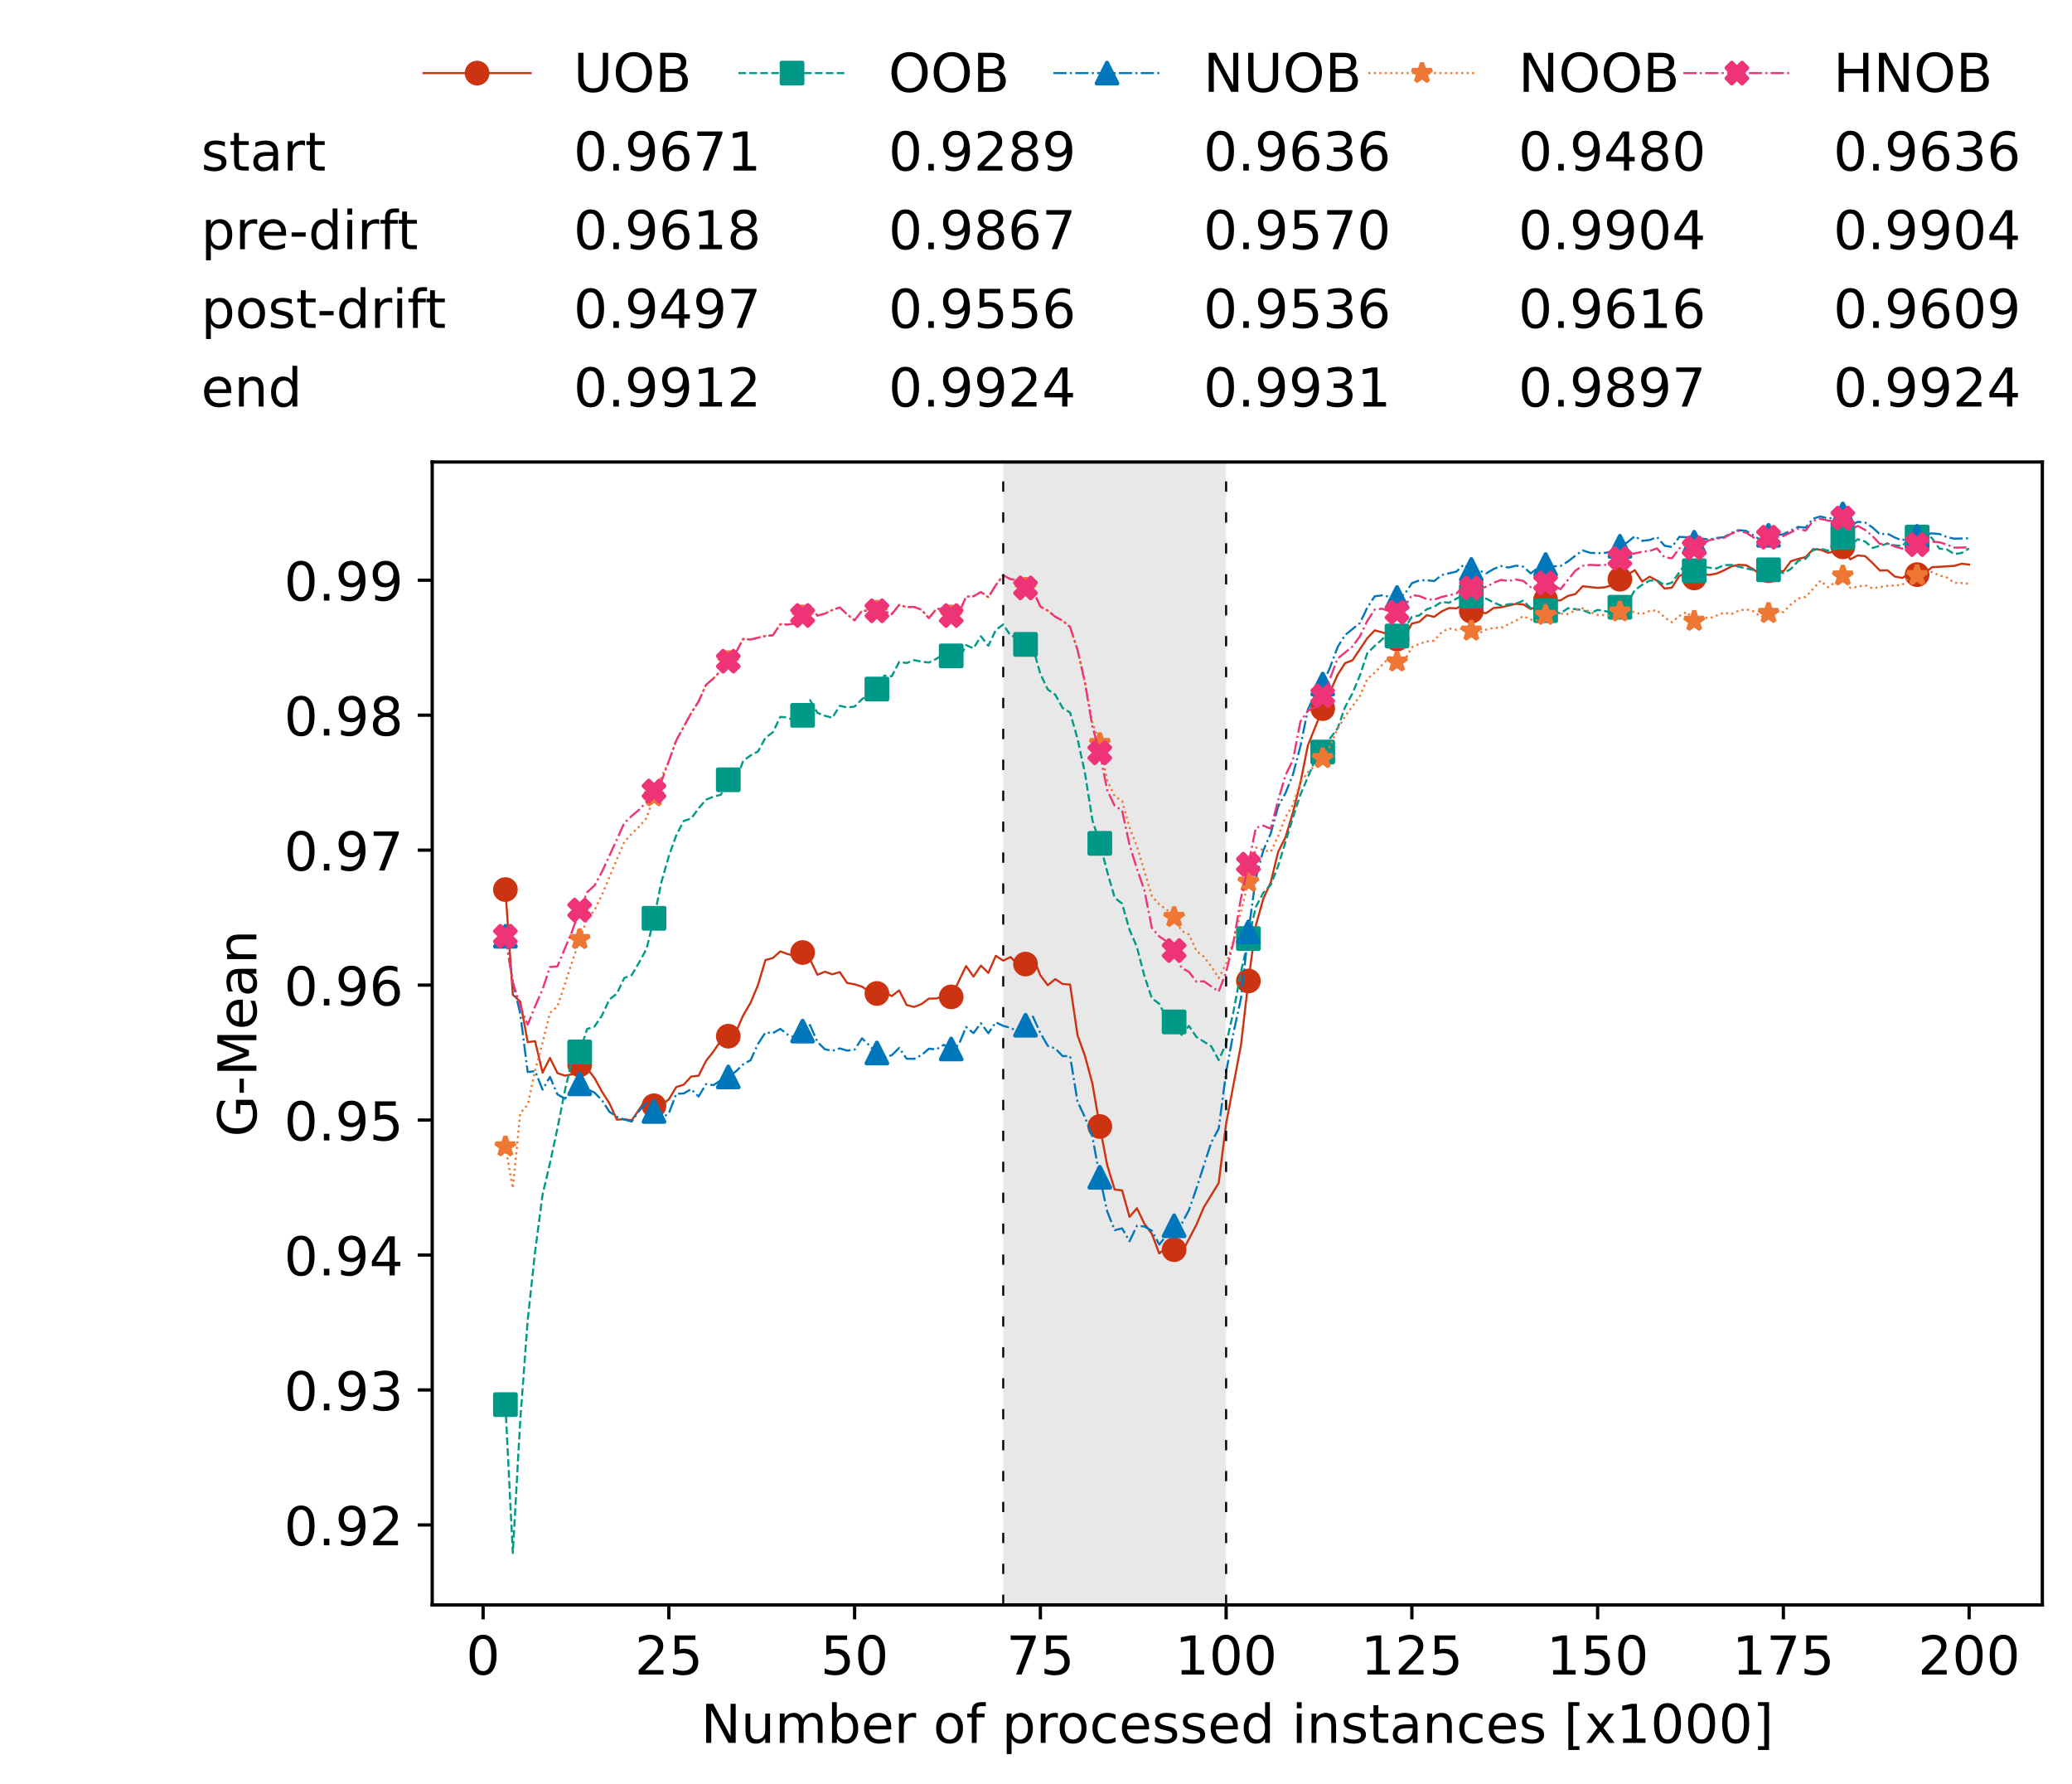 <?xml version="1.0" encoding="utf-8" standalone="no"?>
<!DOCTYPE svg PUBLIC "-//W3C//DTD SVG 1.1//EN"
  "http://www.w3.org/Graphics/SVG/1.1/DTD/svg11.dtd">
<!-- Created with matplotlib (https://matplotlib.org/) -->
<svg height="432.615pt" version="1.1" viewBox="0 0 502.65 432.615" width="502.65pt" xmlns="http://www.w3.org/2000/svg" xmlns:xlink="http://www.w3.org/1999/xlink">
 <defs>
  <style type="text/css">*{stroke-linecap:butt;stroke-linejoin:round;}</style>
 </defs>
 <g id="figure_1">
  <g id="patch_1">
   <path d="M 0 432.615 
L 502.65 432.615 
L 502.65 0 
L 0 0 
z
" style="fill:#ffffff;"/>
  </g>
  <g id="axes_1">
   <g id="patch_2">
    <path d="M 104.85 389.252 
L 495.45 389.252 
L 495.45 112.052 
L 104.85 112.052 
z
" style="fill:#ffffff;"/>
   </g>
   <g id="patch_3">
    <path clip-path="url(#p1903202cb4)" d="M 297.446 389.252 
L 297.446 112.052 
L 243.372 112.052 
L 243.372 389.252 
z
" style="fill:#d3d3d3;opacity:0.5;"/>
   </g>
   <g id="matplotlib.axis_1">
    <g id="xtick_1">
     <g id="line2d_1">
      <defs>
       <path d="M 0 0 
L 0 3.5 
" id="m475d02221c" style="stroke:#000000;stroke-width:0.8;"/>
      </defs>
      <g>
       <use style="stroke:#000000;stroke-width:0.8;" x="117.197" xlink:href="#m475d02221c" y="389.252"/>
      </g>
     </g>
     <g id="text_1">
      <!-- 0 -->
      <g transform="translate(113.061 406.13)scale(0.13 -0.13)">
       <defs>
        <path d="M 31.781 66.406 
Q 24.172 66.406 20.328 58.906 
Q 16.5 51.422 16.5 36.375 
Q 16.5 21.391 20.328 13.891 
Q 24.172 6.391 31.781 6.391 
Q 39.453 6.391 43.281 13.891 
Q 47.125 21.391 47.125 36.375 
Q 47.125 51.422 43.281 58.906 
Q 39.453 66.406 31.781 66.406 
z
M 31.781 74.219 
Q 44.047 74.219 50.516 64.516 
Q 56.984 54.828 56.984 36.375 
Q 56.984 17.969 50.516 8.266 
Q 44.047 -1.422 31.781 -1.422 
Q 19.531 -1.422 13.062 8.266 
Q 6.594 17.969 6.594 36.375 
Q 6.594 54.828 13.062 64.516 
Q 19.531 74.219 31.781 74.219 
z
" id="DejaVuSans-48"/>
       </defs>
       <use xlink:href="#DejaVuSans-48"/>
      </g>
     </g>
    </g>
    <g id="xtick_2">
     <g id="line2d_2">
      <g>
       <use style="stroke:#000000;stroke-width:0.8;" x="162.259" xlink:href="#m475d02221c" y="389.252"/>
      </g>
     </g>
     <g id="text_2">
      <!-- 25 -->
      <g transform="translate(153.988 406.13)scale(0.13 -0.13)">
       <defs>
        <path d="M 19.188 8.297 
L 53.609 8.297 
L 53.609 0 
L 7.328 0 
L 7.328 8.297 
Q 12.938 14.109 22.625 23.891 
Q 32.328 33.688 34.812 36.531 
Q 39.547 41.844 41.422 45.531 
Q 43.312 49.219 43.312 52.781 
Q 43.312 58.594 39.234 62.25 
Q 35.156 65.922 28.609 65.922 
Q 23.969 65.922 18.812 64.312 
Q 13.672 62.703 7.812 59.422 
L 7.812 69.391 
Q 13.766 71.781 18.938 73 
Q 24.125 74.219 28.422 74.219 
Q 39.75 74.219 46.484 68.547 
Q 53.219 62.891 53.219 53.422 
Q 53.219 48.922 51.531 44.891 
Q 49.859 40.875 45.406 35.406 
Q 44.188 33.984 37.641 27.219 
Q 31.109 20.453 19.188 8.297 
z
" id="DejaVuSans-50"/>
        <path d="M 10.797 72.906 
L 49.516 72.906 
L 49.516 64.594 
L 19.828 64.594 
L 19.828 46.734 
Q 21.969 47.469 24.109 47.828 
Q 26.266 48.188 28.422 48.188 
Q 40.625 48.188 47.75 41.5 
Q 54.891 34.812 54.891 23.391 
Q 54.891 11.625 47.562 5.094 
Q 40.234 -1.422 26.906 -1.422 
Q 22.312 -1.422 17.547 -0.641 
Q 12.797 0.141 7.719 1.703 
L 7.719 11.625 
Q 12.109 9.234 16.797 8.062 
Q 21.484 6.891 26.703 6.891 
Q 35.156 6.891 40.078 11.328 
Q 45.016 15.766 45.016 23.391 
Q 45.016 31 40.078 35.438 
Q 35.156 39.891 26.703 39.891 
Q 22.75 39.891 18.812 39.016 
Q 14.891 38.141 10.797 36.281 
z
" id="DejaVuSans-53"/>
       </defs>
       <use xlink:href="#DejaVuSans-50"/>
       <use x="63.623" xlink:href="#DejaVuSans-53"/>
      </g>
     </g>
    </g>
    <g id="xtick_3">
     <g id="line2d_3">
      <g>
       <use style="stroke:#000000;stroke-width:0.8;" x="207.322" xlink:href="#m475d02221c" y="389.252"/>
      </g>
     </g>
     <g id="text_3">
      <!-- 50 -->
      <g transform="translate(199.05 406.13)scale(0.13 -0.13)">
       <use xlink:href="#DejaVuSans-53"/>
       <use x="63.623" xlink:href="#DejaVuSans-48"/>
      </g>
     </g>
    </g>
    <g id="xtick_4">
     <g id="line2d_4">
      <g>
       <use style="stroke:#000000;stroke-width:0.8;" x="252.384" xlink:href="#m475d02221c" y="389.252"/>
      </g>
     </g>
     <g id="text_4">
      <!-- 75 -->
      <g transform="translate(244.113 406.13)scale(0.13 -0.13)">
       <defs>
        <path d="M 8.203 72.906 
L 55.078 72.906 
L 55.078 68.703 
L 28.609 0 
L 18.312 0 
L 43.219 64.594 
L 8.203 64.594 
z
" id="DejaVuSans-55"/>
       </defs>
       <use xlink:href="#DejaVuSans-55"/>
       <use x="63.623" xlink:href="#DejaVuSans-53"/>
      </g>
     </g>
    </g>
    <g id="xtick_5">
     <g id="line2d_5">
      <g>
       <use style="stroke:#000000;stroke-width:0.8;" x="297.446" xlink:href="#m475d02221c" y="389.252"/>
      </g>
     </g>
     <g id="text_5">
      <!-- 100 -->
      <g transform="translate(285.039 406.13)scale(0.13 -0.13)">
       <defs>
        <path d="M 12.406 8.297 
L 28.516 8.297 
L 28.516 63.922 
L 10.984 60.406 
L 10.984 69.391 
L 28.422 72.906 
L 38.281 72.906 
L 38.281 8.297 
L 54.391 8.297 
L 54.391 0 
L 12.406 0 
z
" id="DejaVuSans-49"/>
       </defs>
       <use xlink:href="#DejaVuSans-49"/>
       <use x="63.623" xlink:href="#DejaVuSans-48"/>
       <use x="127.246" xlink:href="#DejaVuSans-48"/>
      </g>
     </g>
    </g>
    <g id="xtick_6">
     <g id="line2d_6">
      <g>
       <use style="stroke:#000000;stroke-width:0.8;" x="342.509" xlink:href="#m475d02221c" y="389.252"/>
      </g>
     </g>
     <g id="text_6">
      <!-- 125 -->
      <g transform="translate(330.102 406.13)scale(0.13 -0.13)">
       <use xlink:href="#DejaVuSans-49"/>
       <use x="63.623" xlink:href="#DejaVuSans-50"/>
       <use x="127.246" xlink:href="#DejaVuSans-53"/>
      </g>
     </g>
    </g>
    <g id="xtick_7">
     <g id="line2d_7">
      <g>
       <use style="stroke:#000000;stroke-width:0.8;" x="387.571" xlink:href="#m475d02221c" y="389.252"/>
      </g>
     </g>
     <g id="text_7">
      <!-- 150 -->
      <g transform="translate(375.164 406.13)scale(0.13 -0.13)">
       <use xlink:href="#DejaVuSans-49"/>
       <use x="63.623" xlink:href="#DejaVuSans-53"/>
       <use x="127.246" xlink:href="#DejaVuSans-48"/>
      </g>
     </g>
    </g>
    <g id="xtick_8">
     <g id="line2d_8">
      <g>
       <use style="stroke:#000000;stroke-width:0.8;" x="432.633" xlink:href="#m475d02221c" y="389.252"/>
      </g>
     </g>
     <g id="text_8">
      <!-- 175 -->
      <g transform="translate(420.226 406.13)scale(0.13 -0.13)">
       <use xlink:href="#DejaVuSans-49"/>
       <use x="63.623" xlink:href="#DejaVuSans-55"/>
       <use x="127.246" xlink:href="#DejaVuSans-53"/>
      </g>
     </g>
    </g>
    <g id="xtick_9">
     <g id="line2d_9">
      <g>
       <use style="stroke:#000000;stroke-width:0.8;" x="477.695" xlink:href="#m475d02221c" y="389.252"/>
      </g>
     </g>
     <g id="text_9">
      <!-- 200 -->
      <g transform="translate(465.289 406.13)scale(0.13 -0.13)">
       <use xlink:href="#DejaVuSans-50"/>
       <use x="63.623" xlink:href="#DejaVuSans-48"/>
       <use x="127.246" xlink:href="#DejaVuSans-48"/>
      </g>
     </g>
    </g>
    <g id="text_10">
     <!-- Number of processed instances [x1000] -->
     <g transform="translate(170.025 422.711)scale(0.13 -0.13)">
      <defs>
       <path d="M 9.812 72.906 
L 23.094 72.906 
L 55.422 11.922 
L 55.422 72.906 
L 64.984 72.906 
L 64.984 0 
L 51.703 0 
L 19.391 60.984 
L 19.391 0 
L 9.812 0 
z
" id="DejaVuSans-78"/>
       <path d="M 8.5 21.578 
L 8.5 54.688 
L 17.484 54.688 
L 17.484 21.922 
Q 17.484 14.156 20.5 10.266 
Q 23.531 6.391 29.594 6.391 
Q 36.859 6.391 41.078 11.031 
Q 45.312 15.672 45.312 23.688 
L 45.312 54.688 
L 54.297 54.688 
L 54.297 0 
L 45.312 0 
L 45.312 8.406 
Q 42.047 3.422 37.719 1 
Q 33.406 -1.422 27.688 -1.422 
Q 18.266 -1.422 13.375 4.438 
Q 8.5 10.297 8.5 21.578 
z
M 31.109 56 
z
" id="DejaVuSans-117"/>
       <path d="M 52 44.188 
Q 55.375 50.25 60.062 53.125 
Q 64.75 56 71.094 56 
Q 79.641 56 84.281 50.016 
Q 88.922 44.047 88.922 33.016 
L 88.922 0 
L 79.891 0 
L 79.891 32.719 
Q 79.891 40.578 77.094 44.375 
Q 74.312 48.188 68.609 48.188 
Q 61.625 48.188 57.562 43.547 
Q 53.516 38.922 53.516 30.906 
L 53.516 0 
L 44.484 0 
L 44.484 32.719 
Q 44.484 40.625 41.703 44.406 
Q 38.922 48.188 33.109 48.188 
Q 26.219 48.188 22.156 43.531 
Q 18.109 38.875 18.109 30.906 
L 18.109 0 
L 9.078 0 
L 9.078 54.688 
L 18.109 54.688 
L 18.109 46.188 
Q 21.188 51.219 25.484 53.609 
Q 29.781 56 35.688 56 
Q 41.656 56 45.828 52.969 
Q 50 49.953 52 44.188 
z
" id="DejaVuSans-109"/>
       <path d="M 48.688 27.297 
Q 48.688 37.203 44.609 42.844 
Q 40.531 48.484 33.406 48.484 
Q 26.266 48.484 22.188 42.844 
Q 18.109 37.203 18.109 27.297 
Q 18.109 17.391 22.188 11.75 
Q 26.266 6.109 33.406 6.109 
Q 40.531 6.109 44.609 11.75 
Q 48.688 17.391 48.688 27.297 
z
M 18.109 46.391 
Q 20.953 51.266 25.266 53.625 
Q 29.594 56 35.594 56 
Q 45.562 56 51.781 48.094 
Q 58.016 40.188 58.016 27.297 
Q 58.016 14.406 51.781 6.484 
Q 45.562 -1.422 35.594 -1.422 
Q 29.594 -1.422 25.266 0.953 
Q 20.953 3.328 18.109 8.203 
L 18.109 0 
L 9.078 0 
L 9.078 75.984 
L 18.109 75.984 
z
" id="DejaVuSans-98"/>
       <path d="M 56.203 29.594 
L 56.203 25.203 
L 14.891 25.203 
Q 15.484 15.922 20.484 11.062 
Q 25.484 6.203 34.422 6.203 
Q 39.594 6.203 44.453 7.469 
Q 49.312 8.734 54.109 11.281 
L 54.109 2.781 
Q 49.266 0.734 44.188 -0.344 
Q 39.109 -1.422 33.891 -1.422 
Q 20.797 -1.422 13.156 6.188 
Q 5.516 13.812 5.516 26.812 
Q 5.516 40.234 12.766 48.109 
Q 20.016 56 32.328 56 
Q 43.359 56 49.781 48.891 
Q 56.203 41.797 56.203 29.594 
z
M 47.219 32.234 
Q 47.125 39.594 43.094 43.984 
Q 39.062 48.391 32.422 48.391 
Q 24.906 48.391 20.391 44.141 
Q 15.875 39.891 15.188 32.172 
z
" id="DejaVuSans-101"/>
       <path d="M 41.109 46.297 
Q 39.594 47.172 37.812 47.578 
Q 36.031 48 33.891 48 
Q 26.266 48 22.188 43.047 
Q 18.109 38.094 18.109 28.812 
L 18.109 0 
L 9.078 0 
L 9.078 54.688 
L 18.109 54.688 
L 18.109 46.188 
Q 20.953 51.172 25.484 53.578 
Q 30.031 56 36.531 56 
Q 37.453 56 38.578 55.875 
Q 39.703 55.766 41.062 55.516 
z
" id="DejaVuSans-114"/>
       <path id="DejaVuSans-32"/>
       <path d="M 30.609 48.391 
Q 23.391 48.391 19.188 42.75 
Q 14.984 37.109 14.984 27.297 
Q 14.984 17.484 19.156 11.844 
Q 23.344 6.203 30.609 6.203 
Q 37.797 6.203 41.984 11.859 
Q 46.188 17.531 46.188 27.297 
Q 46.188 37.016 41.984 42.703 
Q 37.797 48.391 30.609 48.391 
z
M 30.609 56 
Q 42.328 56 49.016 48.375 
Q 55.719 40.766 55.719 27.297 
Q 55.719 13.875 49.016 6.219 
Q 42.328 -1.422 30.609 -1.422 
Q 18.844 -1.422 12.172 6.219 
Q 5.516 13.875 5.516 27.297 
Q 5.516 40.766 12.172 48.375 
Q 18.844 56 30.609 56 
z
" id="DejaVuSans-111"/>
       <path d="M 37.109 75.984 
L 37.109 68.5 
L 28.516 68.5 
Q 23.688 68.5 21.797 66.547 
Q 19.922 64.594 19.922 59.516 
L 19.922 54.688 
L 34.719 54.688 
L 34.719 47.703 
L 19.922 47.703 
L 19.922 0 
L 10.891 0 
L 10.891 47.703 
L 2.297 47.703 
L 2.297 54.688 
L 10.891 54.688 
L 10.891 58.5 
Q 10.891 67.625 15.141 71.797 
Q 19.391 75.984 28.609 75.984 
z
" id="DejaVuSans-102"/>
       <path d="M 18.109 8.203 
L 18.109 -20.797 
L 9.078 -20.797 
L 9.078 54.688 
L 18.109 54.688 
L 18.109 46.391 
Q 20.953 51.266 25.266 53.625 
Q 29.594 56 35.594 56 
Q 45.562 56 51.781 48.094 
Q 58.016 40.188 58.016 27.297 
Q 58.016 14.406 51.781 6.484 
Q 45.562 -1.422 35.594 -1.422 
Q 29.594 -1.422 25.266 0.953 
Q 20.953 3.328 18.109 8.203 
z
M 48.688 27.297 
Q 48.688 37.203 44.609 42.844 
Q 40.531 48.484 33.406 48.484 
Q 26.266 48.484 22.188 42.844 
Q 18.109 37.203 18.109 27.297 
Q 18.109 17.391 22.188 11.75 
Q 26.266 6.109 33.406 6.109 
Q 40.531 6.109 44.609 11.75 
Q 48.688 17.391 48.688 27.297 
z
" id="DejaVuSans-112"/>
       <path d="M 48.781 52.594 
L 48.781 44.188 
Q 44.969 46.297 41.141 47.344 
Q 37.312 48.391 33.406 48.391 
Q 24.656 48.391 19.812 42.844 
Q 14.984 37.312 14.984 27.297 
Q 14.984 17.281 19.812 11.734 
Q 24.656 6.203 33.406 6.203 
Q 37.312 6.203 41.141 7.25 
Q 44.969 8.297 48.781 10.406 
L 48.781 2.094 
Q 45.016 0.344 40.984 -0.531 
Q 36.969 -1.422 32.422 -1.422 
Q 20.062 -1.422 12.781 6.344 
Q 5.516 14.109 5.516 27.297 
Q 5.516 40.672 12.859 48.328 
Q 20.219 56 33.016 56 
Q 37.156 56 41.109 55.141 
Q 45.062 54.297 48.781 52.594 
z
" id="DejaVuSans-99"/>
       <path d="M 44.281 53.078 
L 44.281 44.578 
Q 40.484 46.531 36.375 47.5 
Q 32.281 48.484 27.875 48.484 
Q 21.188 48.484 17.844 46.438 
Q 14.5 44.391 14.5 40.281 
Q 14.5 37.156 16.891 35.375 
Q 19.281 33.594 26.516 31.984 
L 29.594 31.297 
Q 39.156 29.25 43.188 25.516 
Q 47.219 21.781 47.219 15.094 
Q 47.219 7.469 41.188 3.016 
Q 35.156 -1.422 24.609 -1.422 
Q 20.219 -1.422 15.453 -0.562 
Q 10.688 0.297 5.422 2 
L 5.422 11.281 
Q 10.406 8.688 15.234 7.391 
Q 20.062 6.109 24.812 6.109 
Q 31.156 6.109 34.562 8.281 
Q 37.984 10.453 37.984 14.406 
Q 37.984 18.062 35.516 20.016 
Q 33.062 21.969 24.703 23.781 
L 21.578 24.516 
Q 13.234 26.266 9.516 29.906 
Q 5.812 33.547 5.812 39.891 
Q 5.812 47.609 11.281 51.797 
Q 16.75 56 26.812 56 
Q 31.781 56 36.172 55.266 
Q 40.578 54.547 44.281 53.078 
z
" id="DejaVuSans-115"/>
       <path d="M 45.406 46.391 
L 45.406 75.984 
L 54.391 75.984 
L 54.391 0 
L 45.406 0 
L 45.406 8.203 
Q 42.578 3.328 38.25 0.953 
Q 33.938 -1.422 27.875 -1.422 
Q 17.969 -1.422 11.734 6.484 
Q 5.516 14.406 5.516 27.297 
Q 5.516 40.188 11.734 48.094 
Q 17.969 56 27.875 56 
Q 33.938 56 38.25 53.625 
Q 42.578 51.266 45.406 46.391 
z
M 14.797 27.297 
Q 14.797 17.391 18.875 11.75 
Q 22.953 6.109 30.078 6.109 
Q 37.203 6.109 41.297 11.75 
Q 45.406 17.391 45.406 27.297 
Q 45.406 37.203 41.297 42.844 
Q 37.203 48.484 30.078 48.484 
Q 22.953 48.484 18.875 42.844 
Q 14.797 37.203 14.797 27.297 
z
" id="DejaVuSans-100"/>
       <path d="M 9.422 54.688 
L 18.406 54.688 
L 18.406 0 
L 9.422 0 
z
M 9.422 75.984 
L 18.406 75.984 
L 18.406 64.594 
L 9.422 64.594 
z
" id="DejaVuSans-105"/>
       <path d="M 54.891 33.016 
L 54.891 0 
L 45.906 0 
L 45.906 32.719 
Q 45.906 40.484 42.875 44.328 
Q 39.844 48.188 33.797 48.188 
Q 26.516 48.188 22.312 43.547 
Q 18.109 38.922 18.109 30.906 
L 18.109 0 
L 9.078 0 
L 9.078 54.688 
L 18.109 54.688 
L 18.109 46.188 
Q 21.344 51.125 25.703 53.562 
Q 30.078 56 35.797 56 
Q 45.219 56 50.047 50.172 
Q 54.891 44.344 54.891 33.016 
z
" id="DejaVuSans-110"/>
       <path d="M 18.312 70.219 
L 18.312 54.688 
L 36.812 54.688 
L 36.812 47.703 
L 18.312 47.703 
L 18.312 18.016 
Q 18.312 11.328 20.141 9.422 
Q 21.969 7.516 27.594 7.516 
L 36.812 7.516 
L 36.812 0 
L 27.594 0 
Q 17.188 0 13.234 3.875 
Q 9.281 7.766 9.281 18.016 
L 9.281 47.703 
L 2.688 47.703 
L 2.688 54.688 
L 9.281 54.688 
L 9.281 70.219 
z
" id="DejaVuSans-116"/>
       <path d="M 34.281 27.484 
Q 23.391 27.484 19.188 25 
Q 14.984 22.516 14.984 16.5 
Q 14.984 11.719 18.141 8.906 
Q 21.297 6.109 26.703 6.109 
Q 34.188 6.109 38.703 11.406 
Q 43.219 16.703 43.219 25.484 
L 43.219 27.484 
z
M 52.203 31.203 
L 52.203 0 
L 43.219 0 
L 43.219 8.297 
Q 40.141 3.328 35.547 0.953 
Q 30.953 -1.422 24.312 -1.422 
Q 15.922 -1.422 10.953 3.297 
Q 6 8.016 6 15.922 
Q 6 25.141 12.172 29.828 
Q 18.359 34.516 30.609 34.516 
L 43.219 34.516 
L 43.219 35.406 
Q 43.219 41.609 39.141 45 
Q 35.062 48.391 27.688 48.391 
Q 23 48.391 18.547 47.266 
Q 14.109 46.141 10.016 43.891 
L 10.016 52.203 
Q 14.938 54.109 19.578 55.047 
Q 24.219 56 28.609 56 
Q 40.484 56 46.344 49.844 
Q 52.203 43.703 52.203 31.203 
z
" id="DejaVuSans-97"/>
       <path d="M 8.594 75.984 
L 29.297 75.984 
L 29.297 69 
L 17.578 69 
L 17.578 -6.203 
L 29.297 -6.203 
L 29.297 -13.188 
L 8.594 -13.188 
z
" id="DejaVuSans-91"/>
       <path d="M 54.891 54.688 
L 35.109 28.078 
L 55.906 0 
L 45.312 0 
L 29.391 21.484 
L 13.484 0 
L 2.875 0 
L 24.125 28.609 
L 4.688 54.688 
L 15.281 54.688 
L 29.781 35.203 
L 44.281 54.688 
z
" id="DejaVuSans-120"/>
       <path d="M 30.422 75.984 
L 30.422 -13.188 
L 9.719 -13.188 
L 9.719 -6.203 
L 21.391 -6.203 
L 21.391 69 
L 9.719 69 
L 9.719 75.984 
z
" id="DejaVuSans-93"/>
      </defs>
      <use xlink:href="#DejaVuSans-78"/>
      <use x="74.805" xlink:href="#DejaVuSans-117"/>
      <use x="138.184" xlink:href="#DejaVuSans-109"/>
      <use x="235.596" xlink:href="#DejaVuSans-98"/>
      <use x="299.072" xlink:href="#DejaVuSans-101"/>
      <use x="360.596" xlink:href="#DejaVuSans-114"/>
      <use x="401.709" xlink:href="#DejaVuSans-32"/>
      <use x="433.496" xlink:href="#DejaVuSans-111"/>
      <use x="494.678" xlink:href="#DejaVuSans-102"/>
      <use x="529.883" xlink:href="#DejaVuSans-32"/>
      <use x="561.67" xlink:href="#DejaVuSans-112"/>
      <use x="625.146" xlink:href="#DejaVuSans-114"/>
      <use x="664.01" xlink:href="#DejaVuSans-111"/>
      <use x="725.191" xlink:href="#DejaVuSans-99"/>
      <use x="780.172" xlink:href="#DejaVuSans-101"/>
      <use x="841.695" xlink:href="#DejaVuSans-115"/>
      <use x="893.795" xlink:href="#DejaVuSans-115"/>
      <use x="945.895" xlink:href="#DejaVuSans-101"/>
      <use x="1007.418" xlink:href="#DejaVuSans-100"/>
      <use x="1070.895" xlink:href="#DejaVuSans-32"/>
      <use x="1102.682" xlink:href="#DejaVuSans-105"/>
      <use x="1130.465" xlink:href="#DejaVuSans-110"/>
      <use x="1193.844" xlink:href="#DejaVuSans-115"/>
      <use x="1245.943" xlink:href="#DejaVuSans-116"/>
      <use x="1285.152" xlink:href="#DejaVuSans-97"/>
      <use x="1346.432" xlink:href="#DejaVuSans-110"/>
      <use x="1409.811" xlink:href="#DejaVuSans-99"/>
      <use x="1464.791" xlink:href="#DejaVuSans-101"/>
      <use x="1526.314" xlink:href="#DejaVuSans-115"/>
      <use x="1578.414" xlink:href="#DejaVuSans-32"/>
      <use x="1610.201" xlink:href="#DejaVuSans-91"/>
      <use x="1649.215" xlink:href="#DejaVuSans-120"/>
      <use x="1708.395" xlink:href="#DejaVuSans-49"/>
      <use x="1772.018" xlink:href="#DejaVuSans-48"/>
      <use x="1835.641" xlink:href="#DejaVuSans-48"/>
      <use x="1899.264" xlink:href="#DejaVuSans-48"/>
      <use x="1962.887" xlink:href="#DejaVuSans-93"/>
     </g>
    </g>
   </g>
   <g id="matplotlib.axis_2">
    <g id="ytick_1">
     <g id="line2d_10">
      <defs>
       <path d="M 0 0 
L -3.5 0 
" id="m7c58a813c3" style="stroke:#000000;stroke-width:0.8;"/>
      </defs>
      <g>
       <use style="stroke:#000000;stroke-width:0.8;" x="104.85" xlink:href="#m7c58a813c3" y="369.848"/>
      </g>
     </g>
     <g id="text_11">
      <!-- 0.92 -->
      <g transform="translate(68.905 374.787)scale(0.13 -0.13)">
       <defs>
        <path d="M 10.688 12.406 
L 21 12.406 
L 21 0 
L 10.688 0 
z
" id="DejaVuSans-46"/>
        <path d="M 10.984 1.516 
L 10.984 10.5 
Q 14.703 8.734 18.5 7.812 
Q 22.312 6.891 25.984 6.891 
Q 35.75 6.891 40.891 13.453 
Q 46.047 20.016 46.781 33.406 
Q 43.953 29.203 39.594 26.953 
Q 35.25 24.703 29.984 24.703 
Q 19.047 24.703 12.672 31.312 
Q 6.297 37.938 6.297 49.422 
Q 6.297 60.641 12.938 67.422 
Q 19.578 74.219 30.609 74.219 
Q 43.266 74.219 49.922 64.516 
Q 56.594 54.828 56.594 36.375 
Q 56.594 19.141 48.406 8.859 
Q 40.234 -1.422 26.422 -1.422 
Q 22.703 -1.422 18.891 -0.688 
Q 15.094 0.047 10.984 1.516 
z
M 30.609 32.422 
Q 37.25 32.422 41.125 36.953 
Q 45.016 41.5 45.016 49.422 
Q 45.016 57.281 41.125 61.844 
Q 37.25 66.406 30.609 66.406 
Q 23.969 66.406 20.094 61.844 
Q 16.219 57.281 16.219 49.422 
Q 16.219 41.5 20.094 36.953 
Q 23.969 32.422 30.609 32.422 
z
" id="DejaVuSans-57"/>
       </defs>
       <use xlink:href="#DejaVuSans-48"/>
       <use x="63.623" xlink:href="#DejaVuSans-46"/>
       <use x="95.41" xlink:href="#DejaVuSans-57"/>
       <use x="159.033" xlink:href="#DejaVuSans-50"/>
      </g>
     </g>
    </g>
    <g id="ytick_2">
     <g id="line2d_11">
      <g>
       <use style="stroke:#000000;stroke-width:0.8;" x="104.85" xlink:href="#m7c58a813c3" y="337.115"/>
      </g>
     </g>
     <g id="text_12">
      <!-- 0.93 -->
      <g transform="translate(68.905 342.054)scale(0.13 -0.13)">
       <defs>
        <path d="M 40.578 39.312 
Q 47.656 37.797 51.625 33 
Q 55.609 28.219 55.609 21.188 
Q 55.609 10.406 48.188 4.484 
Q 40.766 -1.422 27.094 -1.422 
Q 22.516 -1.422 17.656 -0.516 
Q 12.797 0.391 7.625 2.203 
L 7.625 11.719 
Q 11.719 9.328 16.594 8.109 
Q 21.484 6.891 26.812 6.891 
Q 36.078 6.891 40.938 10.547 
Q 45.797 14.203 45.797 21.188 
Q 45.797 27.641 41.281 31.266 
Q 36.766 34.906 28.719 34.906 
L 20.219 34.906 
L 20.219 43.016 
L 29.109 43.016 
Q 36.375 43.016 40.234 45.922 
Q 44.094 48.828 44.094 54.297 
Q 44.094 59.906 40.109 62.906 
Q 36.141 65.922 28.719 65.922 
Q 24.656 65.922 20.016 65.031 
Q 15.375 64.156 9.812 62.312 
L 9.812 71.094 
Q 15.438 72.656 20.344 73.438 
Q 25.25 74.219 29.594 74.219 
Q 40.828 74.219 47.359 69.109 
Q 53.906 64.016 53.906 55.328 
Q 53.906 49.266 50.438 45.094 
Q 46.969 40.922 40.578 39.312 
z
" id="DejaVuSans-51"/>
       </defs>
       <use xlink:href="#DejaVuSans-48"/>
       <use x="63.623" xlink:href="#DejaVuSans-46"/>
       <use x="95.41" xlink:href="#DejaVuSans-57"/>
       <use x="159.033" xlink:href="#DejaVuSans-51"/>
      </g>
     </g>
    </g>
    <g id="ytick_3">
     <g id="line2d_12">
      <g>
       <use style="stroke:#000000;stroke-width:0.8;" x="104.85" xlink:href="#m7c58a813c3" y="304.383"/>
      </g>
     </g>
     <g id="text_13">
      <!-- 0.94 -->
      <g transform="translate(68.905 309.322)scale(0.13 -0.13)">
       <defs>
        <path d="M 37.797 64.312 
L 12.891 25.391 
L 37.797 25.391 
z
M 35.203 72.906 
L 47.609 72.906 
L 47.609 25.391 
L 58.016 25.391 
L 58.016 17.188 
L 47.609 17.188 
L 47.609 0 
L 37.797 0 
L 37.797 17.188 
L 4.891 17.188 
L 4.891 26.703 
z
" id="DejaVuSans-52"/>
       </defs>
       <use xlink:href="#DejaVuSans-48"/>
       <use x="63.623" xlink:href="#DejaVuSans-46"/>
       <use x="95.41" xlink:href="#DejaVuSans-57"/>
       <use x="159.033" xlink:href="#DejaVuSans-52"/>
      </g>
     </g>
    </g>
    <g id="ytick_4">
     <g id="line2d_13">
      <g>
       <use style="stroke:#000000;stroke-width:0.8;" x="104.85" xlink:href="#m7c58a813c3" y="271.651"/>
      </g>
     </g>
     <g id="text_14">
      <!-- 0.95 -->
      <g transform="translate(68.905 276.59)scale(0.13 -0.13)">
       <use xlink:href="#DejaVuSans-48"/>
       <use x="63.623" xlink:href="#DejaVuSans-46"/>
       <use x="95.41" xlink:href="#DejaVuSans-57"/>
       <use x="159.033" xlink:href="#DejaVuSans-53"/>
      </g>
     </g>
    </g>
    <g id="ytick_5">
     <g id="line2d_14">
      <g>
       <use style="stroke:#000000;stroke-width:0.8;" x="104.85" xlink:href="#m7c58a813c3" y="238.918"/>
      </g>
     </g>
     <g id="text_15">
      <!-- 0.96 -->
      <g transform="translate(68.905 243.857)scale(0.13 -0.13)">
       <defs>
        <path d="M 33.016 40.375 
Q 26.375 40.375 22.484 35.828 
Q 18.609 31.297 18.609 23.391 
Q 18.609 15.531 22.484 10.953 
Q 26.375 6.391 33.016 6.391 
Q 39.656 6.391 43.531 10.953 
Q 47.406 15.531 47.406 23.391 
Q 47.406 31.297 43.531 35.828 
Q 39.656 40.375 33.016 40.375 
z
M 52.594 71.297 
L 52.594 62.312 
Q 48.875 64.062 45.094 64.984 
Q 41.312 65.922 37.594 65.922 
Q 27.828 65.922 22.672 59.328 
Q 17.531 52.734 16.797 39.406 
Q 19.672 43.656 24.016 45.922 
Q 28.375 48.188 33.594 48.188 
Q 44.578 48.188 50.953 41.516 
Q 57.328 34.859 57.328 23.391 
Q 57.328 12.156 50.688 5.359 
Q 44.047 -1.422 33.016 -1.422 
Q 20.359 -1.422 13.672 8.266 
Q 6.984 17.969 6.984 36.375 
Q 6.984 53.656 15.188 63.938 
Q 23.391 74.219 37.203 74.219 
Q 40.922 74.219 44.703 73.484 
Q 48.484 72.75 52.594 71.297 
z
" id="DejaVuSans-54"/>
       </defs>
       <use xlink:href="#DejaVuSans-48"/>
       <use x="63.623" xlink:href="#DejaVuSans-46"/>
       <use x="95.41" xlink:href="#DejaVuSans-57"/>
       <use x="159.033" xlink:href="#DejaVuSans-54"/>
      </g>
     </g>
    </g>
    <g id="ytick_6">
     <g id="line2d_15">
      <g>
       <use style="stroke:#000000;stroke-width:0.8;" x="104.85" xlink:href="#m7c58a813c3" y="206.186"/>
      </g>
     </g>
     <g id="text_16">
      <!-- 0.97 -->
      <g transform="translate(68.905 211.125)scale(0.13 -0.13)">
       <use xlink:href="#DejaVuSans-48"/>
       <use x="63.623" xlink:href="#DejaVuSans-46"/>
       <use x="95.41" xlink:href="#DejaVuSans-57"/>
       <use x="159.033" xlink:href="#DejaVuSans-55"/>
      </g>
     </g>
    </g>
    <g id="ytick_7">
     <g id="line2d_16">
      <g>
       <use style="stroke:#000000;stroke-width:0.8;" x="104.85" xlink:href="#m7c58a813c3" y="173.454"/>
      </g>
     </g>
     <g id="text_17">
      <!-- 0.98 -->
      <g transform="translate(68.905 178.393)scale(0.13 -0.13)">
       <defs>
        <path d="M 31.781 34.625 
Q 24.75 34.625 20.719 30.859 
Q 16.703 27.094 16.703 20.516 
Q 16.703 13.922 20.719 10.156 
Q 24.75 6.391 31.781 6.391 
Q 38.812 6.391 42.859 10.172 
Q 46.922 13.969 46.922 20.516 
Q 46.922 27.094 42.891 30.859 
Q 38.875 34.625 31.781 34.625 
z
M 21.922 38.812 
Q 15.578 40.375 12.031 44.719 
Q 8.5 49.078 8.5 55.328 
Q 8.5 64.062 14.719 69.141 
Q 20.953 74.219 31.781 74.219 
Q 42.672 74.219 48.875 69.141 
Q 55.078 64.062 55.078 55.328 
Q 55.078 49.078 51.531 44.719 
Q 48 40.375 41.703 38.812 
Q 48.828 37.156 52.797 32.312 
Q 56.781 27.484 56.781 20.516 
Q 56.781 9.906 50.312 4.234 
Q 43.844 -1.422 31.781 -1.422 
Q 19.734 -1.422 13.25 4.234 
Q 6.781 9.906 6.781 20.516 
Q 6.781 27.484 10.781 32.312 
Q 14.797 37.156 21.922 38.812 
z
M 18.312 54.391 
Q 18.312 48.734 21.844 45.562 
Q 25.391 42.391 31.781 42.391 
Q 38.141 42.391 41.719 45.562 
Q 45.312 48.734 45.312 54.391 
Q 45.312 60.062 41.719 63.234 
Q 38.141 66.406 31.781 66.406 
Q 25.391 66.406 21.844 63.234 
Q 18.312 60.062 18.312 54.391 
z
" id="DejaVuSans-56"/>
       </defs>
       <use xlink:href="#DejaVuSans-48"/>
       <use x="63.623" xlink:href="#DejaVuSans-46"/>
       <use x="95.41" xlink:href="#DejaVuSans-57"/>
       <use x="159.033" xlink:href="#DejaVuSans-56"/>
      </g>
     </g>
    </g>
    <g id="ytick_8">
     <g id="line2d_17">
      <g>
       <use style="stroke:#000000;stroke-width:0.8;" x="104.85" xlink:href="#m7c58a813c3" y="140.721"/>
      </g>
     </g>
     <g id="text_18">
      <!-- 0.99 -->
      <g transform="translate(68.905 145.66)scale(0.13 -0.13)">
       <use xlink:href="#DejaVuSans-48"/>
       <use x="63.623" xlink:href="#DejaVuSans-46"/>
       <use x="95.41" xlink:href="#DejaVuSans-57"/>
       <use x="159.033" xlink:href="#DejaVuSans-57"/>
      </g>
     </g>
    </g>
    <g id="text_19">
     <!-- G-Mean -->
     <g transform="translate(62.201 275.744)rotate(-90)scale(0.13 -0.13)">
      <defs>
       <path d="M 59.516 10.406 
L 59.516 29.984 
L 43.406 29.984 
L 43.406 38.094 
L 69.281 38.094 
L 69.281 6.781 
Q 63.578 2.734 56.688 0.656 
Q 49.812 -1.422 42 -1.422 
Q 24.906 -1.422 15.25 8.562 
Q 5.609 18.562 5.609 36.375 
Q 5.609 54.25 15.25 64.234 
Q 24.906 74.219 42 74.219 
Q 49.125 74.219 55.547 72.453 
Q 61.969 70.703 67.391 67.281 
L 67.391 56.781 
Q 61.922 61.422 55.766 63.766 
Q 49.609 66.109 42.828 66.109 
Q 29.438 66.109 22.719 58.641 
Q 16.016 51.172 16.016 36.375 
Q 16.016 21.625 22.719 14.156 
Q 29.438 6.688 42.828 6.688 
Q 48.047 6.688 52.141 7.594 
Q 56.25 8.5 59.516 10.406 
z
" id="DejaVuSans-71"/>
       <path d="M 4.891 31.391 
L 31.203 31.391 
L 31.203 23.391 
L 4.891 23.391 
z
" id="DejaVuSans-45"/>
       <path d="M 9.812 72.906 
L 24.516 72.906 
L 43.109 23.297 
L 61.812 72.906 
L 76.516 72.906 
L 76.516 0 
L 66.891 0 
L 66.891 64.016 
L 48.094 14.016 
L 38.188 14.016 
L 19.391 64.016 
L 19.391 0 
L 9.812 0 
z
" id="DejaVuSans-77"/>
      </defs>
      <use xlink:href="#DejaVuSans-71"/>
      <use x="77.49" xlink:href="#DejaVuSans-45"/>
      <use x="113.574" xlink:href="#DejaVuSans-77"/>
      <use x="199.854" xlink:href="#DejaVuSans-101"/>
      <use x="261.377" xlink:href="#DejaVuSans-97"/>
      <use x="322.656" xlink:href="#DejaVuSans-110"/>
     </g>
    </g>
   </g>
   <g id="line2d_18"/>
   <g id="line2d_19"/>
   <g id="line2d_20"/>
   <g id="line2d_21"/>
   <g id="line2d_22"/>
   <g id="line2d_23">
    <path clip-path="url(#p1903202cb4)" d="M 122.605 215.75 
L 124.407 241.261 
L 126.21 242.905 
L 128.012 252.755 
L 129.815 252.524 
L 131.617 260.156 
L 133.419 256.585 
L 135.222 260.25 
L 137.024 260.879 
L 138.827 260.567 
L 140.629 258.253 
L 142.432 259.12 
L 144.234 261.476 
L 146.037 264.788 
L 147.839 267.583 
L 149.642 271.552 
L 151.444 271.451 
L 153.247 271.725 
L 156.852 266.446 
L 158.654 268.186 
L 160.457 267.983 
L 162.259 266.635 
L 164.062 263.634 
L 165.864 263.084 
L 167.667 261.095 
L 169.469 260.91 
L 171.272 257.325 
L 173.074 255.018 
L 174.877 252.374 
L 176.679 251.31 
L 178.482 250.408 
L 180.284 246.278 
L 182.087 243.195 
L 183.889 238.877 
L 185.692 232.846 
L 187.494 232.349 
L 189.297 230.739 
L 191.099 231.405 
L 192.902 231.812 
L 194.704 231.017 
L 196.507 232.704 
L 198.309 236.416 
L 200.112 235.673 
L 201.914 236.301 
L 203.717 235.77 
L 205.519 238.403 
L 207.322 238.729 
L 209.124 239.306 
L 210.927 240.51 
L 212.729 240.952 
L 214.532 240.628 
L 216.334 241.582 
L 218.137 240.198 
L 219.939 243.735 
L 221.742 244.225 
L 223.544 243.519 
L 225.347 242.191 
L 227.149 242.174 
L 228.952 241.522 
L 230.754 241.775 
L 234.359 234.3 
L 236.162 236.861 
L 237.964 234.191 
L 239.767 235.964 
L 241.569 231.815 
L 243.372 232.987 
L 245.174 232.113 
L 246.976 234.033 
L 248.779 233.819 
L 250.581 232.046 
L 252.384 236.543 
L 254.186 238.949 
L 255.989 237.466 
L 257.791 238.654 
L 259.594 238.79 
L 261.396 251.071 
L 263.199 256.085 
L 265.001 262.808 
L 266.804 273.212 
L 268.606 282.617 
L 270.409 288.495 
L 272.211 288.71 
L 274.014 295.133 
L 275.816 293.038 
L 277.619 296.796 
L 279.421 299.243 
L 281.224 304.004 
L 283.026 302.528 
L 284.829 303.088 
L 286.631 303.967 
L 290.236 297.049 
L 292.039 292.813 
L 295.644 286.909 
L 297.446 272.539 
L 301.051 253.442 
L 302.854 237.922 
L 304.656 224.47 
L 306.459 217.997 
L 308.261 214.044 
L 310.064 206.622 
L 311.866 203.046 
L 313.669 197.002 
L 315.471 189.836 
L 317.274 180.792 
L 320.879 171.857 
L 324.484 163.682 
L 326.286 160.846 
L 328.089 160.16 
L 331.694 154.784 
L 333.496 152.882 
L 335.299 153.356 
L 337.101 154.044 
L 338.904 155.006 
L 340.706 154.63 
L 342.509 151.236 
L 344.311 150.822 
L 346.114 149.199 
L 347.916 149.601 
L 349.719 148.302 
L 351.521 147.467 
L 353.324 147.535 
L 355.126 146.68 
L 356.928 148.238 
L 358.731 148.544 
L 360.533 148.702 
L 362.336 147.465 
L 364.138 147.288 
L 367.743 146.462 
L 369.546 146.596 
L 371.348 147.71 
L 373.151 146.965 
L 374.953 145.441 
L 376.756 145.611 
L 378.558 145.616 
L 380.361 144.532 
L 382.163 144.082 
L 383.966 142.175 
L 387.571 142.581 
L 389.373 142.431 
L 391.176 141.895 
L 392.978 140.484 
L 396.583 138.295 
L 398.386 141.051 
L 400.188 139.864 
L 401.991 140.838 
L 403.793 142.738 
L 405.596 142.52 
L 407.398 139.686 
L 409.201 138.873 
L 411.003 140.175 
L 412.806 139.19 
L 414.608 139.429 
L 416.411 139.128 
L 418.213 138.333 
L 420.016 137.379 
L 421.818 136.971 
L 423.621 137.096 
L 425.423 138.092 
L 427.226 139.63 
L 429.028 138.422 
L 430.831 138.236 
L 432.633 138.602 
L 434.436 136.128 
L 436.238 135.549 
L 438.041 135.115 
L 439.843 133.192 
L 441.646 133.334 
L 443.448 134.061 
L 445.251 133.742 
L 447.053 132.626 
L 448.856 135.668 
L 450.658 134.711 
L 452.461 134.877 
L 454.263 136.539 
L 456.066 138.387 
L 457.868 138.306 
L 459.671 139.833 
L 461.473 140.177 
L 463.276 139.103 
L 465.078 139.375 
L 466.881 138.998 
L 468.683 137.569 
L 474.09 137.245 
L 475.893 136.729 
L 477.695 136.928 
L 477.695 136.928 
" style="fill:none;stroke:#cc3311;stroke-linecap:square;stroke-width:0.5;"/>
    <defs>
     <path d="M 0 2.5 
C 0.663 2.5 1.299 2.237 1.768 1.768 
C 2.237 1.299 2.5 0.663 2.5 0 
C 2.5 -0.663 2.237 -1.299 1.768 -1.768 
C 1.299 -2.237 0.663 -2.5 0 -2.5 
C -0.663 -2.5 -1.299 -2.237 -1.768 -1.768 
C -2.237 -1.299 -2.5 -0.663 -2.5 0 
C -2.5 0.663 -2.237 1.299 -1.768 1.768 
C -1.299 2.237 -0.663 2.5 0 2.5 
z
" id="m3143796c5f" style="stroke:#cc3311;"/>
    </defs>
    <g clip-path="url(#p1903202cb4)">
     <use style="fill:#cc3311;stroke:#cc3311;" x="122.605" xlink:href="#m3143796c5f" y="215.75"/>
     <use style="fill:#cc3311;stroke:#cc3311;" x="140.629" xlink:href="#m3143796c5f" y="258.253"/>
     <use style="fill:#cc3311;stroke:#cc3311;" x="158.654" xlink:href="#m3143796c5f" y="268.186"/>
     <use style="fill:#cc3311;stroke:#cc3311;" x="176.679" xlink:href="#m3143796c5f" y="251.31"/>
     <use style="fill:#cc3311;stroke:#cc3311;" x="194.704" xlink:href="#m3143796c5f" y="231.017"/>
     <use style="fill:#cc3311;stroke:#cc3311;" x="212.729" xlink:href="#m3143796c5f" y="240.952"/>
     <use style="fill:#cc3311;stroke:#cc3311;" x="230.754" xlink:href="#m3143796c5f" y="241.775"/>
     <use style="fill:#cc3311;stroke:#cc3311;" x="248.779" xlink:href="#m3143796c5f" y="233.819"/>
     <use style="fill:#cc3311;stroke:#cc3311;" x="266.804" xlink:href="#m3143796c5f" y="273.212"/>
     <use style="fill:#cc3311;stroke:#cc3311;" x="284.829" xlink:href="#m3143796c5f" y="303.088"/>
     <use style="fill:#cc3311;stroke:#cc3311;" x="302.854" xlink:href="#m3143796c5f" y="237.922"/>
     <use style="fill:#cc3311;stroke:#cc3311;" x="320.879" xlink:href="#m3143796c5f" y="171.857"/>
     <use style="fill:#cc3311;stroke:#cc3311;" x="338.904" xlink:href="#m3143796c5f" y="155.006"/>
     <use style="fill:#cc3311;stroke:#cc3311;" x="356.928" xlink:href="#m3143796c5f" y="148.238"/>
     <use style="fill:#cc3311;stroke:#cc3311;" x="374.953" xlink:href="#m3143796c5f" y="145.441"/>
     <use style="fill:#cc3311;stroke:#cc3311;" x="392.978" xlink:href="#m3143796c5f" y="140.484"/>
     <use style="fill:#cc3311;stroke:#cc3311;" x="411.003" xlink:href="#m3143796c5f" y="140.175"/>
     <use style="fill:#cc3311;stroke:#cc3311;" x="429.028" xlink:href="#m3143796c5f" y="138.422"/>
     <use style="fill:#cc3311;stroke:#cc3311;" x="447.053" xlink:href="#m3143796c5f" y="132.626"/>
     <use style="fill:#cc3311;stroke:#cc3311;" x="465.078" xlink:href="#m3143796c5f" y="139.375"/>
    </g>
   </g>
   <g id="line2d_24"/>
   <g id="line2d_25"/>
   <g id="line2d_26"/>
   <g id="line2d_27"/>
   <g id="line2d_28">
    <path clip-path="url(#p1903202cb4)" d="M 122.605 340.671 
L 124.407 376.652 
L 126.21 344.436 
L 128.012 320.196 
L 129.815 303.551 
L 131.617 289.768 
L 133.419 282.108 
L 135.222 273.722 
L 137.024 264.574 
L 138.827 256.863 
L 140.629 255.129 
L 142.432 249.561 
L 144.234 248.979 
L 146.037 246.269 
L 147.839 242.393 
L 149.642 241.005 
L 151.444 237.19 
L 153.247 236.486 
L 155.049 233.423 
L 156.852 230.127 
L 158.654 222.718 
L 160.457 213.913 
L 162.259 207.625 
L 164.062 202.577 
L 165.864 199.103 
L 167.667 198.536 
L 169.469 196.054 
L 171.272 193.955 
L 173.074 193.212 
L 174.877 192.757 
L 176.679 189.122 
L 178.482 189.576 
L 180.284 184.512 
L 182.087 183.222 
L 183.889 182.254 
L 185.692 178.922 
L 187.494 177.599 
L 189.297 173.858 
L 191.099 174.032 
L 192.902 174.876 
L 194.704 173.494 
L 196.507 169.786 
L 198.309 172.888 
L 200.112 173.598 
L 201.914 174.092 
L 203.717 171.174 
L 205.519 171.595 
L 207.322 171.358 
L 209.124 169.562 
L 210.927 168.236 
L 212.729 167.115 
L 214.532 163.846 
L 216.334 164.027 
L 218.137 160.526 
L 219.939 160.812 
L 221.742 160.105 
L 223.544 160.467 
L 225.347 160.698 
L 227.149 159.785 
L 228.952 158.668 
L 230.754 159.072 
L 232.557 160.133 
L 234.359 156.463 
L 236.162 157.247 
L 237.964 154.321 
L 239.767 156.616 
L 241.569 152.811 
L 243.372 151.447 
L 245.174 154.175 
L 246.976 154.575 
L 248.779 156.29 
L 250.581 157.06 
L 252.384 163.452 
L 254.186 167.224 
L 255.989 168.472 
L 257.791 171.715 
L 259.594 172.82 
L 261.396 179.161 
L 263.199 187.481 
L 265.001 198.884 
L 266.804 204.542 
L 268.606 211.412 
L 270.409 217.723 
L 272.211 219.164 
L 274.014 225.505 
L 275.816 229.707 
L 277.619 236.703 
L 279.421 242.085 
L 281.224 243.458 
L 283.026 247.002 
L 284.829 247.853 
L 286.631 250.999 
L 288.434 248.808 
L 290.236 251.487 
L 293.841 253.765 
L 295.644 257.108 
L 297.446 253.164 
L 299.249 245.257 
L 301.051 235.712 
L 304.656 219.968 
L 306.459 216.519 
L 308.261 214.63 
L 310.064 210.039 
L 313.669 198.216 
L 315.471 192.725 
L 319.076 184.215 
L 320.879 182.404 
L 322.681 179.048 
L 324.484 176.655 
L 326.286 171.534 
L 328.089 168.166 
L 329.891 163.838 
L 331.694 158.402 
L 333.496 156.653 
L 335.299 155.08 
L 337.101 152.827 
L 338.904 154.254 
L 340.706 152.357 
L 342.509 149.622 
L 344.311 149.267 
L 346.114 147.777 
L 347.916 147.16 
L 349.719 145.966 
L 351.521 146.201 
L 355.126 144.19 
L 358.731 144.996 
L 360.533 145.194 
L 362.336 146.107 
L 364.138 146.877 
L 365.941 146.562 
L 367.743 146.391 
L 369.546 145.694 
L 371.348 147.497 
L 373.151 149.066 
L 374.953 148.111 
L 376.756 148.281 
L 378.558 148.775 
L 380.361 147.528 
L 383.966 147.96 
L 385.768 148.722 
L 387.571 147.93 
L 391.176 148.513 
L 392.978 147.285 
L 394.781 146.322 
L 396.583 143.139 
L 398.386 141.824 
L 400.188 140.815 
L 401.991 140.782 
L 403.793 141.856 
L 405.596 141.307 
L 409.201 136.246 
L 411.003 138.42 
L 412.806 137.343 
L 414.608 137.692 
L 416.411 137.861 
L 418.213 137.069 
L 420.016 137.011 
L 423.621 137.877 
L 425.423 138.238 
L 427.226 139.313 
L 429.028 138.194 
L 430.831 138.312 
L 432.633 139.014 
L 434.436 138.003 
L 436.238 136.037 
L 438.041 135.519 
L 439.843 133.422 
L 441.646 133.073 
L 443.448 133.532 
L 445.251 133.216 
L 447.053 130.291 
L 448.856 132.29 
L 450.658 130.79 
L 452.461 131.328 
L 454.263 132.891 
L 457.868 131.853 
L 459.671 132.263 
L 461.473 132.422 
L 463.276 130.526 
L 465.078 130.25 
L 466.881 129.206 
L 468.683 130.516 
L 470.485 133.057 
L 472.288 133.248 
L 474.09 134.375 
L 475.893 134.11 
L 477.695 133.009 
L 477.695 133.009 
" style="fill:none;stroke:#009988;stroke-dasharray:1.85,0.8;stroke-dashoffset:0;stroke-width:0.5;"/>
    <defs>
     <path d="M -2.5 2.5 
L 2.5 2.5 
L 2.5 -2.5 
L -2.5 -2.5 
z
" id="m2aa68ec7c3" style="stroke:#009988;stroke-linejoin:miter;"/>
    </defs>
    <g clip-path="url(#p1903202cb4)">
     <use style="fill:#009988;stroke:#009988;stroke-linejoin:miter;" x="122.605" xlink:href="#m2aa68ec7c3" y="340.671"/>
     <use style="fill:#009988;stroke:#009988;stroke-linejoin:miter;" x="140.629" xlink:href="#m2aa68ec7c3" y="255.129"/>
     <use style="fill:#009988;stroke:#009988;stroke-linejoin:miter;" x="158.654" xlink:href="#m2aa68ec7c3" y="222.718"/>
     <use style="fill:#009988;stroke:#009988;stroke-linejoin:miter;" x="176.679" xlink:href="#m2aa68ec7c3" y="189.122"/>
     <use style="fill:#009988;stroke:#009988;stroke-linejoin:miter;" x="194.704" xlink:href="#m2aa68ec7c3" y="173.494"/>
     <use style="fill:#009988;stroke:#009988;stroke-linejoin:miter;" x="212.729" xlink:href="#m2aa68ec7c3" y="167.115"/>
     <use style="fill:#009988;stroke:#009988;stroke-linejoin:miter;" x="230.754" xlink:href="#m2aa68ec7c3" y="159.072"/>
     <use style="fill:#009988;stroke:#009988;stroke-linejoin:miter;" x="248.779" xlink:href="#m2aa68ec7c3" y="156.29"/>
     <use style="fill:#009988;stroke:#009988;stroke-linejoin:miter;" x="266.804" xlink:href="#m2aa68ec7c3" y="204.542"/>
     <use style="fill:#009988;stroke:#009988;stroke-linejoin:miter;" x="284.829" xlink:href="#m2aa68ec7c3" y="247.853"/>
     <use style="fill:#009988;stroke:#009988;stroke-linejoin:miter;" x="302.854" xlink:href="#m2aa68ec7c3" y="227.631"/>
     <use style="fill:#009988;stroke:#009988;stroke-linejoin:miter;" x="320.879" xlink:href="#m2aa68ec7c3" y="182.404"/>
     <use style="fill:#009988;stroke:#009988;stroke-linejoin:miter;" x="338.904" xlink:href="#m2aa68ec7c3" y="154.254"/>
     <use style="fill:#009988;stroke:#009988;stroke-linejoin:miter;" x="356.928" xlink:href="#m2aa68ec7c3" y="144.597"/>
     <use style="fill:#009988;stroke:#009988;stroke-linejoin:miter;" x="374.953" xlink:href="#m2aa68ec7c3" y="148.111"/>
     <use style="fill:#009988;stroke:#009988;stroke-linejoin:miter;" x="392.978" xlink:href="#m2aa68ec7c3" y="147.285"/>
     <use style="fill:#009988;stroke:#009988;stroke-linejoin:miter;" x="411.003" xlink:href="#m2aa68ec7c3" y="138.42"/>
     <use style="fill:#009988;stroke:#009988;stroke-linejoin:miter;" x="429.028" xlink:href="#m2aa68ec7c3" y="138.194"/>
     <use style="fill:#009988;stroke:#009988;stroke-linejoin:miter;" x="447.053" xlink:href="#m2aa68ec7c3" y="130.291"/>
     <use style="fill:#009988;stroke:#009988;stroke-linejoin:miter;" x="465.078" xlink:href="#m2aa68ec7c3" y="130.25"/>
    </g>
   </g>
   <g id="line2d_29"/>
   <g id="line2d_30"/>
   <g id="line2d_31"/>
   <g id="line2d_32"/>
   <g id="line2d_33">
    <path clip-path="url(#p1903202cb4)" d="M 122.605 227.076 
L 124.407 238.252 
L 126.21 245.852 
L 128.012 260 
L 129.815 259.779 
L 131.617 264.27 
L 133.419 261.174 
L 135.222 265.41 
L 137.024 266.481 
L 140.629 262.871 
L 142.432 264.111 
L 144.234 265.004 
L 146.037 266.858 
L 147.839 269.639 
L 149.642 270.848 
L 151.444 271.54 
L 153.247 272.017 
L 155.049 269.383 
L 156.852 267.554 
L 158.654 269.564 
L 160.457 271.251 
L 162.259 270.003 
L 164.062 265.283 
L 165.864 265.205 
L 167.667 264.132 
L 169.469 265.939 
L 171.272 262.935 
L 173.074 263.183 
L 174.877 262.019 
L 176.679 261.19 
L 178.482 259.893 
L 180.284 258.139 
L 182.087 257.122 
L 183.889 253.189 
L 185.692 250.394 
L 187.494 250.575 
L 189.297 249.532 
L 191.099 250.941 
L 192.902 251.617 
L 196.507 248.608 
L 198.309 252.705 
L 200.112 254.493 
L 201.914 254.851 
L 203.717 254.268 
L 205.519 254.818 
L 207.322 254.577 
L 209.124 251.82 
L 212.729 255.381 
L 214.532 256.431 
L 216.334 255.932 
L 218.137 254.16 
L 219.939 256.779 
L 221.742 256.805 
L 223.544 255.914 
L 225.347 254.344 
L 227.149 254.52 
L 228.952 253.409 
L 230.754 254.415 
L 232.557 253.475 
L 234.359 249.076 
L 236.162 250.563 
L 237.964 248.159 
L 239.767 250.602 
L 241.569 247.943 
L 243.372 248.802 
L 245.174 249.291 
L 246.976 250.238 
L 248.779 248.658 
L 250.581 246.57 
L 252.384 250.554 
L 254.186 253.654 
L 255.989 254.278 
L 257.791 256.143 
L 259.594 256.133 
L 261.396 267.171 
L 263.199 270.977 
L 265.001 275.647 
L 266.804 285.536 
L 268.606 293.835 
L 270.409 298.364 
L 272.211 297.919 
L 274.014 301.055 
L 275.816 297.274 
L 277.619 297.475 
L 279.421 298.476 
L 281.224 301.845 
L 284.829 297.296 
L 286.631 296.878 
L 288.434 293.48 
L 290.236 288.276 
L 293.841 277.086 
L 295.644 273.752 
L 297.446 260.023 
L 299.249 250.36 
L 301.051 242.142 
L 302.854 226.012 
L 304.656 212.922 
L 306.459 206.288 
L 308.261 202.155 
L 310.064 195.621 
L 311.866 192.318 
L 313.669 187.784 
L 315.471 180.994 
L 317.274 172.117 
L 319.076 168.235 
L 320.879 165.907 
L 322.681 161.841 
L 324.484 156.962 
L 326.286 154.039 
L 329.891 151.124 
L 331.694 147.358 
L 333.496 144.613 
L 335.299 144.398 
L 337.101 144.719 
L 338.904 144.922 
L 340.706 144.183 
L 342.509 141.453 
L 344.311 140.766 
L 346.114 140.712 
L 347.916 140.938 
L 349.719 139.467 
L 353.324 138.628 
L 355.126 136.917 
L 356.928 138.113 
L 358.731 138.33 
L 360.533 139.064 
L 362.336 138.006 
L 364.138 137.291 
L 365.941 137.651 
L 367.743 137.195 
L 369.546 137.448 
L 371.348 139.069 
L 373.151 137.68 
L 374.953 136.92 
L 376.756 137.362 
L 378.558 137.277 
L 380.361 136.186 
L 382.163 134.768 
L 383.966 133.495 
L 385.768 134.077 
L 387.571 134.167 
L 389.373 134.086 
L 391.176 133.73 
L 392.978 132.502 
L 394.781 131.535 
L 396.583 130.059 
L 398.386 131.165 
L 400.188 130.976 
L 401.991 130.26 
L 403.793 132.348 
L 405.596 132.669 
L 407.398 130.199 
L 409.201 130.306 
L 411.003 131.518 
L 412.806 130.624 
L 414.608 130.861 
L 416.411 130.475 
L 418.213 130.286 
L 420.016 129.242 
L 421.818 128.567 
L 423.621 128.771 
L 427.226 131.047 
L 429.028 129.836 
L 430.831 129.835 
L 432.633 129.56 
L 436.238 127.793 
L 438.041 127.96 
L 439.843 125.772 
L 441.646 125.271 
L 443.448 125.724 
L 445.251 125.588 
L 447.053 124.652 
L 448.856 127.517 
L 450.658 126.557 
L 452.461 126.728 
L 454.263 127.928 
L 456.066 129.592 
L 457.868 129.418 
L 459.671 130.373 
L 461.473 131.079 
L 463.276 130.091 
L 465.078 130.09 
L 466.881 129.623 
L 468.683 129.352 
L 470.485 129.525 
L 472.288 130.253 
L 474.09 130.642 
L 477.695 130.564 
L 477.695 130.564 
" style="fill:none;stroke:#0077bb;stroke-dasharray:3.2,0.8,0.5,0.8;stroke-dashoffset:0;stroke-width:0.5;"/>
    <defs>
     <path d="M 0 -2.5 
L -2.5 2.5 
L 2.5 2.5 
z
" id="md3aa8c72d4" style="stroke:#0077bb;stroke-linejoin:miter;"/>
    </defs>
    <g clip-path="url(#p1903202cb4)">
     <use style="fill:#0077bb;stroke:#0077bb;stroke-linejoin:miter;" x="122.605" xlink:href="#md3aa8c72d4" y="227.076"/>
     <use style="fill:#0077bb;stroke:#0077bb;stroke-linejoin:miter;" x="140.629" xlink:href="#md3aa8c72d4" y="262.871"/>
     <use style="fill:#0077bb;stroke:#0077bb;stroke-linejoin:miter;" x="158.654" xlink:href="#md3aa8c72d4" y="269.564"/>
     <use style="fill:#0077bb;stroke:#0077bb;stroke-linejoin:miter;" x="176.679" xlink:href="#md3aa8c72d4" y="261.19"/>
     <use style="fill:#0077bb;stroke:#0077bb;stroke-linejoin:miter;" x="194.704" xlink:href="#md3aa8c72d4" y="250.08"/>
     <use style="fill:#0077bb;stroke:#0077bb;stroke-linejoin:miter;" x="212.729" xlink:href="#md3aa8c72d4" y="255.381"/>
     <use style="fill:#0077bb;stroke:#0077bb;stroke-linejoin:miter;" x="230.754" xlink:href="#md3aa8c72d4" y="254.415"/>
     <use style="fill:#0077bb;stroke:#0077bb;stroke-linejoin:miter;" x="248.779" xlink:href="#md3aa8c72d4" y="248.658"/>
     <use style="fill:#0077bb;stroke:#0077bb;stroke-linejoin:miter;" x="266.804" xlink:href="#md3aa8c72d4" y="285.536"/>
     <use style="fill:#0077bb;stroke:#0077bb;stroke-linejoin:miter;" x="284.829" xlink:href="#md3aa8c72d4" y="297.296"/>
     <use style="fill:#0077bb;stroke:#0077bb;stroke-linejoin:miter;" x="302.854" xlink:href="#md3aa8c72d4" y="226.012"/>
     <use style="fill:#0077bb;stroke:#0077bb;stroke-linejoin:miter;" x="320.879" xlink:href="#md3aa8c72d4" y="165.907"/>
     <use style="fill:#0077bb;stroke:#0077bb;stroke-linejoin:miter;" x="338.904" xlink:href="#md3aa8c72d4" y="144.922"/>
     <use style="fill:#0077bb;stroke:#0077bb;stroke-linejoin:miter;" x="356.928" xlink:href="#md3aa8c72d4" y="138.113"/>
     <use style="fill:#0077bb;stroke:#0077bb;stroke-linejoin:miter;" x="374.953" xlink:href="#md3aa8c72d4" y="136.92"/>
     <use style="fill:#0077bb;stroke:#0077bb;stroke-linejoin:miter;" x="392.978" xlink:href="#md3aa8c72d4" y="132.502"/>
     <use style="fill:#0077bb;stroke:#0077bb;stroke-linejoin:miter;" x="411.003" xlink:href="#md3aa8c72d4" y="131.518"/>
     <use style="fill:#0077bb;stroke:#0077bb;stroke-linejoin:miter;" x="429.028" xlink:href="#md3aa8c72d4" y="129.836"/>
     <use style="fill:#0077bb;stroke:#0077bb;stroke-linejoin:miter;" x="447.053" xlink:href="#md3aa8c72d4" y="124.652"/>
     <use style="fill:#0077bb;stroke:#0077bb;stroke-linejoin:miter;" x="465.078" xlink:href="#md3aa8c72d4" y="130.09"/>
    </g>
   </g>
   <g id="line2d_34"/>
   <g id="line2d_35"/>
   <g id="line2d_36"/>
   <g id="line2d_37"/>
   <g id="line2d_38">
    <path clip-path="url(#p1903202cb4)" d="M 122.605 278.076 
L 124.407 288.197 
L 126.21 269.945 
L 128.012 267.997 
L 129.815 259.637 
L 131.617 252.946 
L 133.419 245.655 
L 135.222 244.113 
L 140.629 227.801 
L 142.432 222.9 
L 144.234 220.761 
L 146.037 217 
L 151.444 204.179 
L 153.247 202.225 
L 155.049 200.489 
L 156.852 198.378 
L 158.654 193.183 
L 160.457 188.464 
L 162.259 184.69 
L 164.062 179.575 
L 167.667 172.966 
L 169.469 170.142 
L 171.272 166.11 
L 173.074 164.547 
L 174.877 162.652 
L 176.679 160.362 
L 178.482 158.329 
L 180.284 154.972 
L 182.087 155.103 
L 185.692 154.249 
L 187.494 154.076 
L 189.297 151.389 
L 191.099 151.476 
L 192.902 151.196 
L 194.704 149.275 
L 196.507 146.927 
L 198.309 149.317 
L 200.112 148.828 
L 201.914 147.951 
L 203.717 147.327 
L 205.519 149.007 
L 207.322 150.439 
L 209.124 148.113 
L 214.532 148.227 
L 216.334 148.957 
L 218.137 146.725 
L 219.939 147.218 
L 221.742 147.207 
L 223.544 147.884 
L 225.347 149.928 
L 227.149 147.687 
L 228.952 147.616 
L 230.754 149.293 
L 232.557 148.859 
L 234.359 144.709 
L 236.162 144.619 
L 237.964 143.578 
L 239.767 144.845 
L 241.569 141.924 
L 243.372 139.554 
L 245.174 140.472 
L 246.976 140.696 
L 248.779 142.592 
L 250.581 143.184 
L 252.384 147.126 
L 254.186 148.095 
L 255.989 149.577 
L 257.791 150.543 
L 259.594 152.051 
L 261.396 157.616 
L 263.199 165.532 
L 265.001 175.191 
L 266.804 180.253 
L 268.606 189.32 
L 270.409 193.11 
L 272.211 194.233 
L 274.014 200.661 
L 275.816 205.284 
L 279.421 217.282 
L 281.224 219.35 
L 283.026 220.589 
L 284.829 222.434 
L 286.631 225.763 
L 288.434 226.636 
L 290.236 230.605 
L 292.039 232.056 
L 293.841 234.394 
L 295.644 237.227 
L 297.446 233.756 
L 299.249 228.212 
L 302.854 213.888 
L 304.656 205.531 
L 306.459 206.151 
L 308.261 206.624 
L 310.064 202.767 
L 311.866 198.184 
L 313.669 195.128 
L 315.471 189.655 
L 317.274 187.306 
L 320.879 183.909 
L 322.681 180.917 
L 324.484 176.759 
L 326.286 173.76 
L 329.891 168.83 
L 331.694 164.634 
L 333.496 163.154 
L 337.101 159.366 
L 338.904 160.478 
L 340.706 160.244 
L 342.509 157 
L 344.311 156.171 
L 346.114 155.558 
L 347.916 155.393 
L 349.719 153.338 
L 351.521 152.415 
L 353.324 152.751 
L 355.126 152.259 
L 358.731 153.661 
L 360.533 152.697 
L 362.336 152.28 
L 364.138 152.284 
L 367.743 150.541 
L 369.546 149.417 
L 371.348 150.269 
L 373.151 150.484 
L 374.953 149.181 
L 376.756 148.678 
L 380.361 148.937 
L 382.163 147.996 
L 383.966 147.562 
L 385.768 148.424 
L 387.571 149.145 
L 389.373 149.194 
L 391.176 149.488 
L 392.978 148.349 
L 394.781 147.671 
L 396.583 148.597 
L 398.386 148.914 
L 400.188 148.179 
L 401.991 148.012 
L 403.793 149.73 
L 405.596 150.92 
L 407.398 149.395 
L 409.201 148.402 
L 411.003 150.614 
L 412.806 149.629 
L 414.608 150.011 
L 418.213 148.585 
L 420.016 148.953 
L 421.818 148.084 
L 423.621 147.769 
L 425.423 148.297 
L 427.226 149.634 
L 429.028 148.709 
L 430.831 148.359 
L 432.633 148.451 
L 434.436 146.633 
L 436.238 145.149 
L 438.041 144.766 
L 441.646 140.838 
L 443.448 142.413 
L 445.251 141.204 
L 447.053 139.634 
L 448.856 142.577 
L 450.658 142.329 
L 452.461 141.951 
L 454.263 142.715 
L 457.868 142.081 
L 461.473 141.876 
L 463.276 139.81 
L 465.078 139.53 
L 466.881 138.663 
L 468.683 138.75 
L 470.485 139.573 
L 472.288 140.058 
L 474.09 141.37 
L 475.893 141.406 
L 477.695 141.584 
L 477.695 141.584 
" style="fill:none;stroke:#ee7733;stroke-dasharray:0.5,0.825;stroke-dashoffset:0;stroke-width:0.5;"/>
    <defs>
     <path d="M 0 -2.5 
L -0.561 -0.773 
L -2.378 -0.773 
L -0.908 0.295 
L -1.469 2.023 
L -0 0.955 
L 1.469 2.023 
L 0.908 0.295 
L 2.378 -0.773 
L 0.561 -0.773 
z
" id="m83f11f1e1a" style="stroke:#ee7733;stroke-linejoin:bevel;"/>
    </defs>
    <g clip-path="url(#p1903202cb4)">
     <use style="fill:#ee7733;stroke:#ee7733;stroke-linejoin:bevel;" x="122.605" xlink:href="#m83f11f1e1a" y="278.076"/>
     <use style="fill:#ee7733;stroke:#ee7733;stroke-linejoin:bevel;" x="140.629" xlink:href="#m83f11f1e1a" y="227.801"/>
     <use style="fill:#ee7733;stroke:#ee7733;stroke-linejoin:bevel;" x="158.654" xlink:href="#m83f11f1e1a" y="193.183"/>
     <use style="fill:#ee7733;stroke:#ee7733;stroke-linejoin:bevel;" x="176.679" xlink:href="#m83f11f1e1a" y="160.362"/>
     <use style="fill:#ee7733;stroke:#ee7733;stroke-linejoin:bevel;" x="194.704" xlink:href="#m83f11f1e1a" y="149.275"/>
     <use style="fill:#ee7733;stroke:#ee7733;stroke-linejoin:bevel;" x="212.729" xlink:href="#m83f11f1e1a" y="148.137"/>
     <use style="fill:#ee7733;stroke:#ee7733;stroke-linejoin:bevel;" x="230.754" xlink:href="#m83f11f1e1a" y="149.293"/>
     <use style="fill:#ee7733;stroke:#ee7733;stroke-linejoin:bevel;" x="248.779" xlink:href="#m83f11f1e1a" y="142.592"/>
     <use style="fill:#ee7733;stroke:#ee7733;stroke-linejoin:bevel;" x="266.804" xlink:href="#m83f11f1e1a" y="180.253"/>
     <use style="fill:#ee7733;stroke:#ee7733;stroke-linejoin:bevel;" x="284.829" xlink:href="#m83f11f1e1a" y="222.434"/>
     <use style="fill:#ee7733;stroke:#ee7733;stroke-linejoin:bevel;" x="302.854" xlink:href="#m83f11f1e1a" y="213.888"/>
     <use style="fill:#ee7733;stroke:#ee7733;stroke-linejoin:bevel;" x="320.879" xlink:href="#m83f11f1e1a" y="183.909"/>
     <use style="fill:#ee7733;stroke:#ee7733;stroke-linejoin:bevel;" x="338.904" xlink:href="#m83f11f1e1a" y="160.478"/>
     <use style="fill:#ee7733;stroke:#ee7733;stroke-linejoin:bevel;" x="356.928" xlink:href="#m83f11f1e1a" y="152.99"/>
     <use style="fill:#ee7733;stroke:#ee7733;stroke-linejoin:bevel;" x="374.953" xlink:href="#m83f11f1e1a" y="149.181"/>
     <use style="fill:#ee7733;stroke:#ee7733;stroke-linejoin:bevel;" x="392.978" xlink:href="#m83f11f1e1a" y="148.349"/>
     <use style="fill:#ee7733;stroke:#ee7733;stroke-linejoin:bevel;" x="411.003" xlink:href="#m83f11f1e1a" y="150.614"/>
     <use style="fill:#ee7733;stroke:#ee7733;stroke-linejoin:bevel;" x="429.028" xlink:href="#m83f11f1e1a" y="148.709"/>
     <use style="fill:#ee7733;stroke:#ee7733;stroke-linejoin:bevel;" x="447.053" xlink:href="#m83f11f1e1a" y="139.634"/>
     <use style="fill:#ee7733;stroke:#ee7733;stroke-linejoin:bevel;" x="465.078" xlink:href="#m83f11f1e1a" y="139.53"/>
    </g>
   </g>
   <g id="line2d_39"/>
   <g id="line2d_40"/>
   <g id="line2d_41"/>
   <g id="line2d_42"/>
   <g id="line2d_43">
    <path clip-path="url(#p1903202cb4)" d="M 122.605 227.076 
L 124.407 238.252 
L 126.21 243.992 
L 128.012 248.533 
L 129.815 244.066 
L 131.617 239.97 
L 133.419 234.532 
L 135.222 234.38 
L 138.827 225.754 
L 140.629 220.723 
L 142.432 216.412 
L 144.234 214.772 
L 146.037 211.439 
L 149.642 203.624 
L 151.444 199.599 
L 153.247 197.899 
L 155.049 196.391 
L 156.852 194.485 
L 158.654 191.84 
L 160.457 189.565 
L 164.062 179.575 
L 167.667 172.966 
L 169.469 170.142 
L 171.272 166.11 
L 173.074 164.547 
L 174.877 162.652 
L 176.679 160.362 
L 178.482 158.329 
L 180.284 154.972 
L 182.087 155.103 
L 185.692 154.249 
L 187.494 154.076 
L 189.297 151.389 
L 191.099 151.476 
L 192.902 151.196 
L 194.704 149.275 
L 196.507 146.927 
L 198.309 149.317 
L 200.112 148.828 
L 201.914 147.951 
L 203.717 147.327 
L 205.519 149.007 
L 207.322 150.439 
L 209.124 148.113 
L 214.532 148.227 
L 216.334 148.957 
L 218.137 146.725 
L 219.939 147.218 
L 221.742 147.207 
L 223.544 147.884 
L 225.347 149.928 
L 227.149 147.687 
L 228.952 147.616 
L 230.754 149.293 
L 232.557 148.859 
L 234.359 144.709 
L 236.162 144.619 
L 237.964 143.578 
L 239.767 144.845 
L 241.569 141.924 
L 243.372 139.554 
L 245.174 140.472 
L 246.976 140.696 
L 248.779 142.592 
L 250.581 143.184 
L 252.384 147.126 
L 254.186 148.095 
L 255.989 149.577 
L 257.791 150.543 
L 259.594 152.051 
L 261.396 157.616 
L 263.199 165.532 
L 265.001 176.221 
L 266.804 182.581 
L 268.606 191.649 
L 270.409 195.439 
L 272.211 196.561 
L 274.014 204.915 
L 275.816 210.722 
L 277.619 215.878 
L 279.421 225.043 
L 281.224 227.111 
L 283.026 228.351 
L 284.829 230.54 
L 286.631 234.753 
L 288.434 235.714 
L 290.236 238.095 
L 292.039 237.984 
L 295.644 240.484 
L 297.446 235.814 
L 299.249 228.415 
L 301.051 217.823 
L 302.854 209.59 
L 304.656 200.776 
L 306.459 200.245 
L 308.261 200.992 
L 310.064 194.115 
L 311.866 187.982 
L 313.669 184.29 
L 315.471 175.008 
L 317.274 172.384 
L 319.076 171.522 
L 320.879 168.762 
L 322.681 164.518 
L 324.484 159.727 
L 328.089 156.811 
L 329.891 154.352 
L 331.694 150.586 
L 333.496 147.841 
L 335.299 147.627 
L 337.101 148.312 
L 338.904 148.515 
L 340.706 147.063 
L 342.509 144.333 
L 344.311 144.557 
L 346.114 145.312 
L 347.916 145.448 
L 349.719 144.784 
L 353.324 143.944 
L 355.126 141.964 
L 356.928 142.61 
L 358.731 142.828 
L 360.533 142.319 
L 362.336 141.358 
L 364.138 140.642 
L 365.941 140.913 
L 367.743 140.548 
L 369.546 140.891 
L 371.348 142.421 
L 373.151 142.04 
L 374.953 141.371 
L 376.756 141.813 
L 378.558 142.912 
L 382.163 138.409 
L 383.966 137.226 
L 385.768 137.002 
L 387.571 137.092 
L 389.373 137.011 
L 391.176 136.654 
L 392.978 135.427 
L 394.781 134.46 
L 396.583 134.227 
L 398.386 133.814 
L 400.188 133.625 
L 401.991 132.998 
L 403.793 135.173 
L 405.596 135.404 
L 407.398 133.025 
L 409.201 131.759 
L 411.003 132.881 
L 414.608 131.039 
L 416.411 130.654 
L 418.213 130.465 
L 420.016 129.42 
L 421.818 128.746 
L 423.621 129.226 
L 427.226 131.502 
L 429.028 130.291 
L 430.831 130.29 
L 432.633 130.014 
L 436.238 128.248 
L 438.041 128.686 
L 439.843 126.319 
L 441.646 125.818 
L 443.448 126.271 
L 445.251 126.405 
L 447.053 125.651 
L 448.856 128.517 
L 450.658 127.556 
L 452.461 128.54 
L 454.263 130.017 
L 456.066 131.956 
L 457.868 131.782 
L 459.671 132.552 
L 461.473 133.075 
L 463.276 132.087 
L 465.078 132.086 
L 466.881 131.619 
L 468.683 131.347 
L 470.485 131.52 
L 472.288 132.064 
L 474.09 132.831 
L 477.695 132.753 
L 477.695 132.753 
" style="fill:none;stroke:#ee3377;stroke-dasharray:3.2,0.8,0.5,0.8;stroke-dashoffset:0;stroke-width:0.5;"/>
    <defs>
     <path d="M -1.25 2.5 
L 0 1.25 
L 1.25 2.5 
L 2.5 1.25 
L 1.25 0 
L 2.5 -1.25 
L 1.25 -2.5 
L 0 -1.25 
L -1.25 -2.5 
L -2.5 -1.25 
L -1.25 0 
L -2.5 1.25 
z
" id="m6e1bd5f61e" style="stroke:#ee3377;stroke-linejoin:miter;"/>
    </defs>
    <g clip-path="url(#p1903202cb4)">
     <use style="fill:#ee3377;stroke:#ee3377;stroke-linejoin:miter;" x="122.605" xlink:href="#m6e1bd5f61e" y="227.076"/>
     <use style="fill:#ee3377;stroke:#ee3377;stroke-linejoin:miter;" x="140.629" xlink:href="#m6e1bd5f61e" y="220.723"/>
     <use style="fill:#ee3377;stroke:#ee3377;stroke-linejoin:miter;" x="158.654" xlink:href="#m6e1bd5f61e" y="191.84"/>
     <use style="fill:#ee3377;stroke:#ee3377;stroke-linejoin:miter;" x="176.679" xlink:href="#m6e1bd5f61e" y="160.362"/>
     <use style="fill:#ee3377;stroke:#ee3377;stroke-linejoin:miter;" x="194.704" xlink:href="#m6e1bd5f61e" y="149.275"/>
     <use style="fill:#ee3377;stroke:#ee3377;stroke-linejoin:miter;" x="212.729" xlink:href="#m6e1bd5f61e" y="148.137"/>
     <use style="fill:#ee3377;stroke:#ee3377;stroke-linejoin:miter;" x="230.754" xlink:href="#m6e1bd5f61e" y="149.293"/>
     <use style="fill:#ee3377;stroke:#ee3377;stroke-linejoin:miter;" x="248.779" xlink:href="#m6e1bd5f61e" y="142.592"/>
     <use style="fill:#ee3377;stroke:#ee3377;stroke-linejoin:miter;" x="266.804" xlink:href="#m6e1bd5f61e" y="182.581"/>
     <use style="fill:#ee3377;stroke:#ee3377;stroke-linejoin:miter;" x="284.829" xlink:href="#m6e1bd5f61e" y="230.54"/>
     <use style="fill:#ee3377;stroke:#ee3377;stroke-linejoin:miter;" x="302.854" xlink:href="#m6e1bd5f61e" y="209.59"/>
     <use style="fill:#ee3377;stroke:#ee3377;stroke-linejoin:miter;" x="320.879" xlink:href="#m6e1bd5f61e" y="168.762"/>
     <use style="fill:#ee3377;stroke:#ee3377;stroke-linejoin:miter;" x="338.904" xlink:href="#m6e1bd5f61e" y="148.515"/>
     <use style="fill:#ee3377;stroke:#ee3377;stroke-linejoin:miter;" x="356.928" xlink:href="#m6e1bd5f61e" y="142.61"/>
     <use style="fill:#ee3377;stroke:#ee3377;stroke-linejoin:miter;" x="374.953" xlink:href="#m6e1bd5f61e" y="141.371"/>
     <use style="fill:#ee3377;stroke:#ee3377;stroke-linejoin:miter;" x="392.978" xlink:href="#m6e1bd5f61e" y="135.427"/>
     <use style="fill:#ee3377;stroke:#ee3377;stroke-linejoin:miter;" x="411.003" xlink:href="#m6e1bd5f61e" y="132.881"/>
     <use style="fill:#ee3377;stroke:#ee3377;stroke-linejoin:miter;" x="429.028" xlink:href="#m6e1bd5f61e" y="130.291"/>
     <use style="fill:#ee3377;stroke:#ee3377;stroke-linejoin:miter;" x="447.053" xlink:href="#m6e1bd5f61e" y="125.651"/>
     <use style="fill:#ee3377;stroke:#ee3377;stroke-linejoin:miter;" x="465.078" xlink:href="#m6e1bd5f61e" y="132.086"/>
    </g>
   </g>
   <g id="line2d_44"/>
   <g id="line2d_45"/>
   <g id="line2d_46"/>
   <g id="line2d_47"/>
   <g id="line2d_48">
    <path clip-path="url(#p1903202cb4)" d="M 243.372 389.252 
L 243.372 112.052 
" style="fill:none;stroke:#000000;stroke-dasharray:2.5,5;stroke-dashoffset:0;stroke-width:0.5;"/>
   </g>
   <g id="line2d_49">
    <path clip-path="url(#p1903202cb4)" d="M 297.446 389.252 
L 297.446 112.052 
" style="fill:none;stroke:#000000;stroke-dasharray:2.5,5;stroke-dashoffset:0;stroke-width:0.5;"/>
   </g>
   <g id="patch_4">
    <path d="M 104.85 389.252 
L 104.85 112.052 
" style="fill:none;stroke:#000000;stroke-linecap:square;stroke-linejoin:miter;stroke-width:0.8;"/>
   </g>
   <g id="patch_5">
    <path d="M 495.45 389.252 
L 495.45 112.052 
" style="fill:none;stroke:#000000;stroke-linecap:square;stroke-linejoin:miter;stroke-width:0.8;"/>
   </g>
   <g id="patch_6">
    <path d="M 104.85 389.252 
L 495.45 389.252 
" style="fill:none;stroke:#000000;stroke-linecap:square;stroke-linejoin:miter;stroke-width:0.8;"/>
   </g>
   <g id="patch_7">
    <path d="M 104.85 112.052 
L 495.45 112.052 
" style="fill:none;stroke:#000000;stroke-linecap:square;stroke-linejoin:miter;stroke-width:0.8;"/>
   </g>
   <g id="legend_1">
    <g id="line2d_50"/>
    <g id="line2d_51"/>
    <g id="text_20">
     <!--   -->
     <g transform="translate(48.8 22.278)scale(0.13 -0.13)">
      <use xlink:href="#DejaVuSans-32"/>
     </g>
    </g>
    <g id="line2d_52"/>
    <g id="line2d_53"/>
    <g id="text_21">
     <!-- start -->
     <g transform="translate(48.8 41.36)scale(0.13 -0.13)">
      <use xlink:href="#DejaVuSans-115"/>
      <use x="52.1" xlink:href="#DejaVuSans-116"/>
      <use x="91.309" xlink:href="#DejaVuSans-97"/>
      <use x="152.588" xlink:href="#DejaVuSans-114"/>
      <use x="193.701" xlink:href="#DejaVuSans-116"/>
     </g>
    </g>
    <g id="line2d_54"/>
    <g id="line2d_55"/>
    <g id="text_22">
     <!-- pre-dirft -->
     <g transform="translate(48.8 60.441)scale(0.13 -0.13)">
      <use xlink:href="#DejaVuSans-112"/>
      <use x="63.477" xlink:href="#DejaVuSans-114"/>
      <use x="102.34" xlink:href="#DejaVuSans-101"/>
      <use x="163.863" xlink:href="#DejaVuSans-45"/>
      <use x="199.947" xlink:href="#DejaVuSans-100"/>
      <use x="263.424" xlink:href="#DejaVuSans-105"/>
      <use x="291.207" xlink:href="#DejaVuSans-114"/>
      <use x="332.32" xlink:href="#DejaVuSans-102"/>
      <use x="365.775" xlink:href="#DejaVuSans-116"/>
     </g>
    </g>
    <g id="line2d_56"/>
    <g id="line2d_57"/>
    <g id="text_23">
     <!-- post-drift -->
     <g transform="translate(48.8 79.523)scale(0.13 -0.13)">
      <use xlink:href="#DejaVuSans-112"/>
      <use x="63.477" xlink:href="#DejaVuSans-111"/>
      <use x="124.658" xlink:href="#DejaVuSans-115"/>
      <use x="176.758" xlink:href="#DejaVuSans-116"/>
      <use x="215.967" xlink:href="#DejaVuSans-45"/>
      <use x="252.051" xlink:href="#DejaVuSans-100"/>
      <use x="315.527" xlink:href="#DejaVuSans-114"/>
      <use x="356.641" xlink:href="#DejaVuSans-105"/>
      <use x="384.424" xlink:href="#DejaVuSans-102"/>
      <use x="417.879" xlink:href="#DejaVuSans-116"/>
     </g>
    </g>
    <g id="line2d_58"/>
    <g id="line2d_59"/>
    <g id="text_24">
     <!-- end -->
     <g transform="translate(48.8 98.604)scale(0.13 -0.13)">
      <use xlink:href="#DejaVuSans-101"/>
      <use x="61.523" xlink:href="#DejaVuSans-110"/>
      <use x="124.902" xlink:href="#DejaVuSans-100"/>
     </g>
    </g>
    <g id="line2d_60">
     <path d="M 102.738 17.728 
L 128.738 17.728 
" style="fill:none;stroke:#cc3311;stroke-linecap:square;stroke-width:0.5;"/>
    </g>
    <g id="line2d_61">
     <g>
      <use style="fill:#cc3311;stroke:#cc3311;" x="115.738" xlink:href="#m3143796c5f" y="17.728"/>
     </g>
    </g>
    <g id="text_25">
     <!-- UOB -->
     <g transform="translate(139.138 22.278)scale(0.13 -0.13)">
      <defs>
       <path d="M 8.688 72.906 
L 18.609 72.906 
L 18.609 28.609 
Q 18.609 16.891 22.844 11.734 
Q 27.094 6.594 36.625 6.594 
Q 46.094 6.594 50.344 11.734 
Q 54.594 16.891 54.594 28.609 
L 54.594 72.906 
L 64.5 72.906 
L 64.5 27.391 
Q 64.5 13.141 57.438 5.859 
Q 50.391 -1.422 36.625 -1.422 
Q 22.797 -1.422 15.734 5.859 
Q 8.688 13.141 8.688 27.391 
z
" id="DejaVuSans-85"/>
       <path d="M 39.406 66.219 
Q 28.656 66.219 22.328 58.203 
Q 16.016 50.203 16.016 36.375 
Q 16.016 22.609 22.328 14.594 
Q 28.656 6.594 39.406 6.594 
Q 50.141 6.594 56.422 14.594 
Q 62.703 22.609 62.703 36.375 
Q 62.703 50.203 56.422 58.203 
Q 50.141 66.219 39.406 66.219 
z
M 39.406 74.219 
Q 54.734 74.219 63.906 63.938 
Q 73.094 53.656 73.094 36.375 
Q 73.094 19.141 63.906 8.859 
Q 54.734 -1.422 39.406 -1.422 
Q 24.031 -1.422 14.812 8.828 
Q 5.609 19.094 5.609 36.375 
Q 5.609 53.656 14.812 63.938 
Q 24.031 74.219 39.406 74.219 
z
" id="DejaVuSans-79"/>
       <path d="M 19.672 34.812 
L 19.672 8.109 
L 35.5 8.109 
Q 43.453 8.109 47.281 11.406 
Q 51.125 14.703 51.125 21.484 
Q 51.125 28.328 47.281 31.562 
Q 43.453 34.812 35.5 34.812 
z
M 19.672 64.797 
L 19.672 42.828 
L 34.281 42.828 
Q 41.5 42.828 45.031 45.531 
Q 48.578 48.25 48.578 53.812 
Q 48.578 59.328 45.031 62.062 
Q 41.5 64.797 34.281 64.797 
z
M 9.812 72.906 
L 35.016 72.906 
Q 46.297 72.906 52.391 68.219 
Q 58.5 63.531 58.5 54.891 
Q 58.5 48.188 55.375 44.234 
Q 52.25 40.281 46.188 39.312 
Q 53.469 37.75 57.5 32.781 
Q 61.531 27.828 61.531 20.406 
Q 61.531 10.641 54.891 5.312 
Q 48.25 0 35.984 0 
L 9.812 0 
z
" id="DejaVuSans-66"/>
      </defs>
      <use xlink:href="#DejaVuSans-85"/>
      <use x="73.193" xlink:href="#DejaVuSans-79"/>
      <use x="151.904" xlink:href="#DejaVuSans-66"/>
     </g>
    </g>
    <g id="line2d_62"/>
    <g id="line2d_63"/>
    <g id="text_26">
     <!-- 0.9671 -->
     <g transform="translate(139.138 41.36)scale(0.13 -0.13)">
      <use xlink:href="#DejaVuSans-48"/>
      <use x="63.623" xlink:href="#DejaVuSans-46"/>
      <use x="95.41" xlink:href="#DejaVuSans-57"/>
      <use x="159.033" xlink:href="#DejaVuSans-54"/>
      <use x="222.656" xlink:href="#DejaVuSans-55"/>
      <use x="286.279" xlink:href="#DejaVuSans-49"/>
     </g>
    </g>
    <g id="line2d_64"/>
    <g id="line2d_65"/>
    <g id="text_27">
     <!-- 0.9618 -->
     <g transform="translate(139.138 60.441)scale(0.13 -0.13)">
      <use xlink:href="#DejaVuSans-48"/>
      <use x="63.623" xlink:href="#DejaVuSans-46"/>
      <use x="95.41" xlink:href="#DejaVuSans-57"/>
      <use x="159.033" xlink:href="#DejaVuSans-54"/>
      <use x="222.656" xlink:href="#DejaVuSans-49"/>
      <use x="286.279" xlink:href="#DejaVuSans-56"/>
     </g>
    </g>
    <g id="line2d_66"/>
    <g id="line2d_67"/>
    <g id="text_28">
     <!-- 0.9497 -->
     <g transform="translate(139.138 79.523)scale(0.13 -0.13)">
      <use xlink:href="#DejaVuSans-48"/>
      <use x="63.623" xlink:href="#DejaVuSans-46"/>
      <use x="95.41" xlink:href="#DejaVuSans-57"/>
      <use x="159.033" xlink:href="#DejaVuSans-52"/>
      <use x="222.656" xlink:href="#DejaVuSans-57"/>
      <use x="286.279" xlink:href="#DejaVuSans-55"/>
     </g>
    </g>
    <g id="line2d_68"/>
    <g id="line2d_69"/>
    <g id="text_29">
     <!-- 0.9912 -->
     <g transform="translate(139.138 98.604)scale(0.13 -0.13)">
      <use xlink:href="#DejaVuSans-48"/>
      <use x="63.623" xlink:href="#DejaVuSans-46"/>
      <use x="95.41" xlink:href="#DejaVuSans-57"/>
      <use x="159.033" xlink:href="#DejaVuSans-57"/>
      <use x="222.656" xlink:href="#DejaVuSans-49"/>
      <use x="286.279" xlink:href="#DejaVuSans-50"/>
     </g>
    </g>
    <g id="line2d_70">
     <path d="M 179.144 17.728 
L 205.144 17.728 
" style="fill:none;stroke:#009988;stroke-dasharray:1.85,0.8;stroke-dashoffset:0;stroke-width:0.5;"/>
    </g>
    <g id="line2d_71">
     <g>
      <use style="fill:#009988;stroke:#009988;stroke-linejoin:miter;" x="192.144" xlink:href="#m2aa68ec7c3" y="17.728"/>
     </g>
    </g>
    <g id="text_30">
     <!-- OOB -->
     <g transform="translate(215.544 22.278)scale(0.13 -0.13)">
      <use xlink:href="#DejaVuSans-79"/>
      <use x="78.711" xlink:href="#DejaVuSans-79"/>
      <use x="157.422" xlink:href="#DejaVuSans-66"/>
     </g>
    </g>
    <g id="line2d_72"/>
    <g id="line2d_73"/>
    <g id="text_31">
     <!-- 0.9289 -->
     <g transform="translate(215.544 41.36)scale(0.13 -0.13)">
      <use xlink:href="#DejaVuSans-48"/>
      <use x="63.623" xlink:href="#DejaVuSans-46"/>
      <use x="95.41" xlink:href="#DejaVuSans-57"/>
      <use x="159.033" xlink:href="#DejaVuSans-50"/>
      <use x="222.656" xlink:href="#DejaVuSans-56"/>
      <use x="286.279" xlink:href="#DejaVuSans-57"/>
     </g>
    </g>
    <g id="line2d_74"/>
    <g id="line2d_75"/>
    <g id="text_32">
     <!-- 0.9867 -->
     <g transform="translate(215.544 60.441)scale(0.13 -0.13)">
      <use xlink:href="#DejaVuSans-48"/>
      <use x="63.623" xlink:href="#DejaVuSans-46"/>
      <use x="95.41" xlink:href="#DejaVuSans-57"/>
      <use x="159.033" xlink:href="#DejaVuSans-56"/>
      <use x="222.656" xlink:href="#DejaVuSans-54"/>
      <use x="286.279" xlink:href="#DejaVuSans-55"/>
     </g>
    </g>
    <g id="line2d_76"/>
    <g id="line2d_77"/>
    <g id="text_33">
     <!-- 0.9556 -->
     <g transform="translate(215.544 79.523)scale(0.13 -0.13)">
      <use xlink:href="#DejaVuSans-48"/>
      <use x="63.623" xlink:href="#DejaVuSans-46"/>
      <use x="95.41" xlink:href="#DejaVuSans-57"/>
      <use x="159.033" xlink:href="#DejaVuSans-53"/>
      <use x="222.656" xlink:href="#DejaVuSans-53"/>
      <use x="286.279" xlink:href="#DejaVuSans-54"/>
     </g>
    </g>
    <g id="line2d_78"/>
    <g id="line2d_79"/>
    <g id="text_34">
     <!-- 0.9924 -->
     <g transform="translate(215.544 98.604)scale(0.13 -0.13)">
      <use xlink:href="#DejaVuSans-48"/>
      <use x="63.623" xlink:href="#DejaVuSans-46"/>
      <use x="95.41" xlink:href="#DejaVuSans-57"/>
      <use x="159.033" xlink:href="#DejaVuSans-57"/>
      <use x="222.656" xlink:href="#DejaVuSans-50"/>
      <use x="286.279" xlink:href="#DejaVuSans-52"/>
     </g>
    </g>
    <g id="line2d_80">
     <path d="M 255.55 17.728 
L 281.55 17.728 
" style="fill:none;stroke:#0077bb;stroke-dasharray:3.2,0.8,0.5,0.8;stroke-dashoffset:0;stroke-width:0.5;"/>
    </g>
    <g id="line2d_81">
     <g>
      <use style="fill:#0077bb;stroke:#0077bb;stroke-linejoin:miter;" x="268.55" xlink:href="#md3aa8c72d4" y="17.728"/>
     </g>
    </g>
    <g id="text_35">
     <!-- NUOB -->
     <g transform="translate(291.95 22.278)scale(0.13 -0.13)">
      <use xlink:href="#DejaVuSans-78"/>
      <use x="74.805" xlink:href="#DejaVuSans-85"/>
      <use x="147.998" xlink:href="#DejaVuSans-79"/>
      <use x="226.709" xlink:href="#DejaVuSans-66"/>
     </g>
    </g>
    <g id="line2d_82"/>
    <g id="line2d_83"/>
    <g id="text_36">
     <!-- 0.9636 -->
     <g transform="translate(291.95 41.36)scale(0.13 -0.13)">
      <use xlink:href="#DejaVuSans-48"/>
      <use x="63.623" xlink:href="#DejaVuSans-46"/>
      <use x="95.41" xlink:href="#DejaVuSans-57"/>
      <use x="159.033" xlink:href="#DejaVuSans-54"/>
      <use x="222.656" xlink:href="#DejaVuSans-51"/>
      <use x="286.279" xlink:href="#DejaVuSans-54"/>
     </g>
    </g>
    <g id="line2d_84"/>
    <g id="line2d_85"/>
    <g id="text_37">
     <!-- 0.9570 -->
     <g transform="translate(291.95 60.441)scale(0.13 -0.13)">
      <use xlink:href="#DejaVuSans-48"/>
      <use x="63.623" xlink:href="#DejaVuSans-46"/>
      <use x="95.41" xlink:href="#DejaVuSans-57"/>
      <use x="159.033" xlink:href="#DejaVuSans-53"/>
      <use x="222.656" xlink:href="#DejaVuSans-55"/>
      <use x="286.279" xlink:href="#DejaVuSans-48"/>
     </g>
    </g>
    <g id="line2d_86"/>
    <g id="line2d_87"/>
    <g id="text_38">
     <!-- 0.9536 -->
     <g transform="translate(291.95 79.523)scale(0.13 -0.13)">
      <use xlink:href="#DejaVuSans-48"/>
      <use x="63.623" xlink:href="#DejaVuSans-46"/>
      <use x="95.41" xlink:href="#DejaVuSans-57"/>
      <use x="159.033" xlink:href="#DejaVuSans-53"/>
      <use x="222.656" xlink:href="#DejaVuSans-51"/>
      <use x="286.279" xlink:href="#DejaVuSans-54"/>
     </g>
    </g>
    <g id="line2d_88"/>
    <g id="line2d_89"/>
    <g id="text_39">
     <!-- 0.9931 -->
     <g transform="translate(291.95 98.604)scale(0.13 -0.13)">
      <use xlink:href="#DejaVuSans-48"/>
      <use x="63.623" xlink:href="#DejaVuSans-46"/>
      <use x="95.41" xlink:href="#DejaVuSans-57"/>
      <use x="159.033" xlink:href="#DejaVuSans-57"/>
      <use x="222.656" xlink:href="#DejaVuSans-51"/>
      <use x="286.279" xlink:href="#DejaVuSans-49"/>
     </g>
    </g>
    <g id="line2d_90">
     <path d="M 331.956 17.728 
L 357.956 17.728 
" style="fill:none;stroke:#ee7733;stroke-dasharray:0.5,0.825;stroke-dashoffset:0;stroke-width:0.5;"/>
    </g>
    <g id="line2d_91">
     <g>
      <use style="fill:#ee7733;stroke:#ee7733;stroke-linejoin:bevel;" x="344.956" xlink:href="#m83f11f1e1a" y="17.728"/>
     </g>
    </g>
    <g id="text_40">
     <!-- NOOB -->
     <g transform="translate(368.356 22.278)scale(0.13 -0.13)">
      <use xlink:href="#DejaVuSans-78"/>
      <use x="74.805" xlink:href="#DejaVuSans-79"/>
      <use x="153.516" xlink:href="#DejaVuSans-79"/>
      <use x="232.227" xlink:href="#DejaVuSans-66"/>
     </g>
    </g>
    <g id="line2d_92"/>
    <g id="line2d_93"/>
    <g id="text_41">
     <!-- 0.9480 -->
     <g transform="translate(368.356 41.36)scale(0.13 -0.13)">
      <use xlink:href="#DejaVuSans-48"/>
      <use x="63.623" xlink:href="#DejaVuSans-46"/>
      <use x="95.41" xlink:href="#DejaVuSans-57"/>
      <use x="159.033" xlink:href="#DejaVuSans-52"/>
      <use x="222.656" xlink:href="#DejaVuSans-56"/>
      <use x="286.279" xlink:href="#DejaVuSans-48"/>
     </g>
    </g>
    <g id="line2d_94"/>
    <g id="line2d_95"/>
    <g id="text_42">
     <!-- 0.9904 -->
     <g transform="translate(368.356 60.441)scale(0.13 -0.13)">
      <use xlink:href="#DejaVuSans-48"/>
      <use x="63.623" xlink:href="#DejaVuSans-46"/>
      <use x="95.41" xlink:href="#DejaVuSans-57"/>
      <use x="159.033" xlink:href="#DejaVuSans-57"/>
      <use x="222.656" xlink:href="#DejaVuSans-48"/>
      <use x="286.279" xlink:href="#DejaVuSans-52"/>
     </g>
    </g>
    <g id="line2d_96"/>
    <g id="line2d_97"/>
    <g id="text_43">
     <!-- 0.9616 -->
     <g transform="translate(368.356 79.523)scale(0.13 -0.13)">
      <use xlink:href="#DejaVuSans-48"/>
      <use x="63.623" xlink:href="#DejaVuSans-46"/>
      <use x="95.41" xlink:href="#DejaVuSans-57"/>
      <use x="159.033" xlink:href="#DejaVuSans-54"/>
      <use x="222.656" xlink:href="#DejaVuSans-49"/>
      <use x="286.279" xlink:href="#DejaVuSans-54"/>
     </g>
    </g>
    <g id="line2d_98"/>
    <g id="line2d_99"/>
    <g id="text_44">
     <!-- 0.9897 -->
     <g transform="translate(368.356 98.604)scale(0.13 -0.13)">
      <use xlink:href="#DejaVuSans-48"/>
      <use x="63.623" xlink:href="#DejaVuSans-46"/>
      <use x="95.41" xlink:href="#DejaVuSans-57"/>
      <use x="159.033" xlink:href="#DejaVuSans-56"/>
      <use x="222.656" xlink:href="#DejaVuSans-57"/>
      <use x="286.279" xlink:href="#DejaVuSans-55"/>
     </g>
    </g>
    <g id="line2d_100">
     <path d="M 408.362 17.728 
L 434.362 17.728 
" style="fill:none;stroke:#ee3377;stroke-dasharray:3.2,0.8,0.5,0.8;stroke-dashoffset:0;stroke-width:0.5;"/>
    </g>
    <g id="line2d_101">
     <g>
      <use style="fill:#ee3377;stroke:#ee3377;stroke-linejoin:miter;" x="421.362" xlink:href="#m6e1bd5f61e" y="17.728"/>
     </g>
    </g>
    <g id="text_45">
     <!-- HNOB -->
     <g transform="translate(444.762 22.278)scale(0.13 -0.13)">
      <defs>
       <path d="M 9.812 72.906 
L 19.672 72.906 
L 19.672 43.016 
L 55.516 43.016 
L 55.516 72.906 
L 65.375 72.906 
L 65.375 0 
L 55.516 0 
L 55.516 34.719 
L 19.672 34.719 
L 19.672 0 
L 9.812 0 
z
" id="DejaVuSans-72"/>
      </defs>
      <use xlink:href="#DejaVuSans-72"/>
      <use x="75.195" xlink:href="#DejaVuSans-78"/>
      <use x="150" xlink:href="#DejaVuSans-79"/>
      <use x="228.711" xlink:href="#DejaVuSans-66"/>
     </g>
    </g>
    <g id="line2d_102"/>
    <g id="line2d_103"/>
    <g id="text_46">
     <!-- 0.9636 -->
     <g transform="translate(444.762 41.36)scale(0.13 -0.13)">
      <use xlink:href="#DejaVuSans-48"/>
      <use x="63.623" xlink:href="#DejaVuSans-46"/>
      <use x="95.41" xlink:href="#DejaVuSans-57"/>
      <use x="159.033" xlink:href="#DejaVuSans-54"/>
      <use x="222.656" xlink:href="#DejaVuSans-51"/>
      <use x="286.279" xlink:href="#DejaVuSans-54"/>
     </g>
    </g>
    <g id="line2d_104"/>
    <g id="line2d_105"/>
    <g id="text_47">
     <!-- 0.9904 -->
     <g transform="translate(444.762 60.441)scale(0.13 -0.13)">
      <use xlink:href="#DejaVuSans-48"/>
      <use x="63.623" xlink:href="#DejaVuSans-46"/>
      <use x="95.41" xlink:href="#DejaVuSans-57"/>
      <use x="159.033" xlink:href="#DejaVuSans-57"/>
      <use x="222.656" xlink:href="#DejaVuSans-48"/>
      <use x="286.279" xlink:href="#DejaVuSans-52"/>
     </g>
    </g>
    <g id="line2d_106"/>
    <g id="line2d_107"/>
    <g id="text_48">
     <!-- 0.9609 -->
     <g transform="translate(444.762 79.523)scale(0.13 -0.13)">
      <use xlink:href="#DejaVuSans-48"/>
      <use x="63.623" xlink:href="#DejaVuSans-46"/>
      <use x="95.41" xlink:href="#DejaVuSans-57"/>
      <use x="159.033" xlink:href="#DejaVuSans-54"/>
      <use x="222.656" xlink:href="#DejaVuSans-48"/>
      <use x="286.279" xlink:href="#DejaVuSans-57"/>
     </g>
    </g>
    <g id="line2d_108"/>
    <g id="line2d_109"/>
    <g id="text_49">
     <!-- 0.9924 -->
     <g transform="translate(444.762 98.604)scale(0.13 -0.13)">
      <use xlink:href="#DejaVuSans-48"/>
      <use x="63.623" xlink:href="#DejaVuSans-46"/>
      <use x="95.41" xlink:href="#DejaVuSans-57"/>
      <use x="159.033" xlink:href="#DejaVuSans-57"/>
      <use x="222.656" xlink:href="#DejaVuSans-50"/>
      <use x="286.279" xlink:href="#DejaVuSans-52"/>
     </g>
    </g>
   </g>
  </g>
 </g>
 <defs>
  <clipPath id="p1903202cb4">
   <rect height="277.2" width="390.6" x="104.85" y="112.052"/>
  </clipPath>
 </defs>
</svg>
